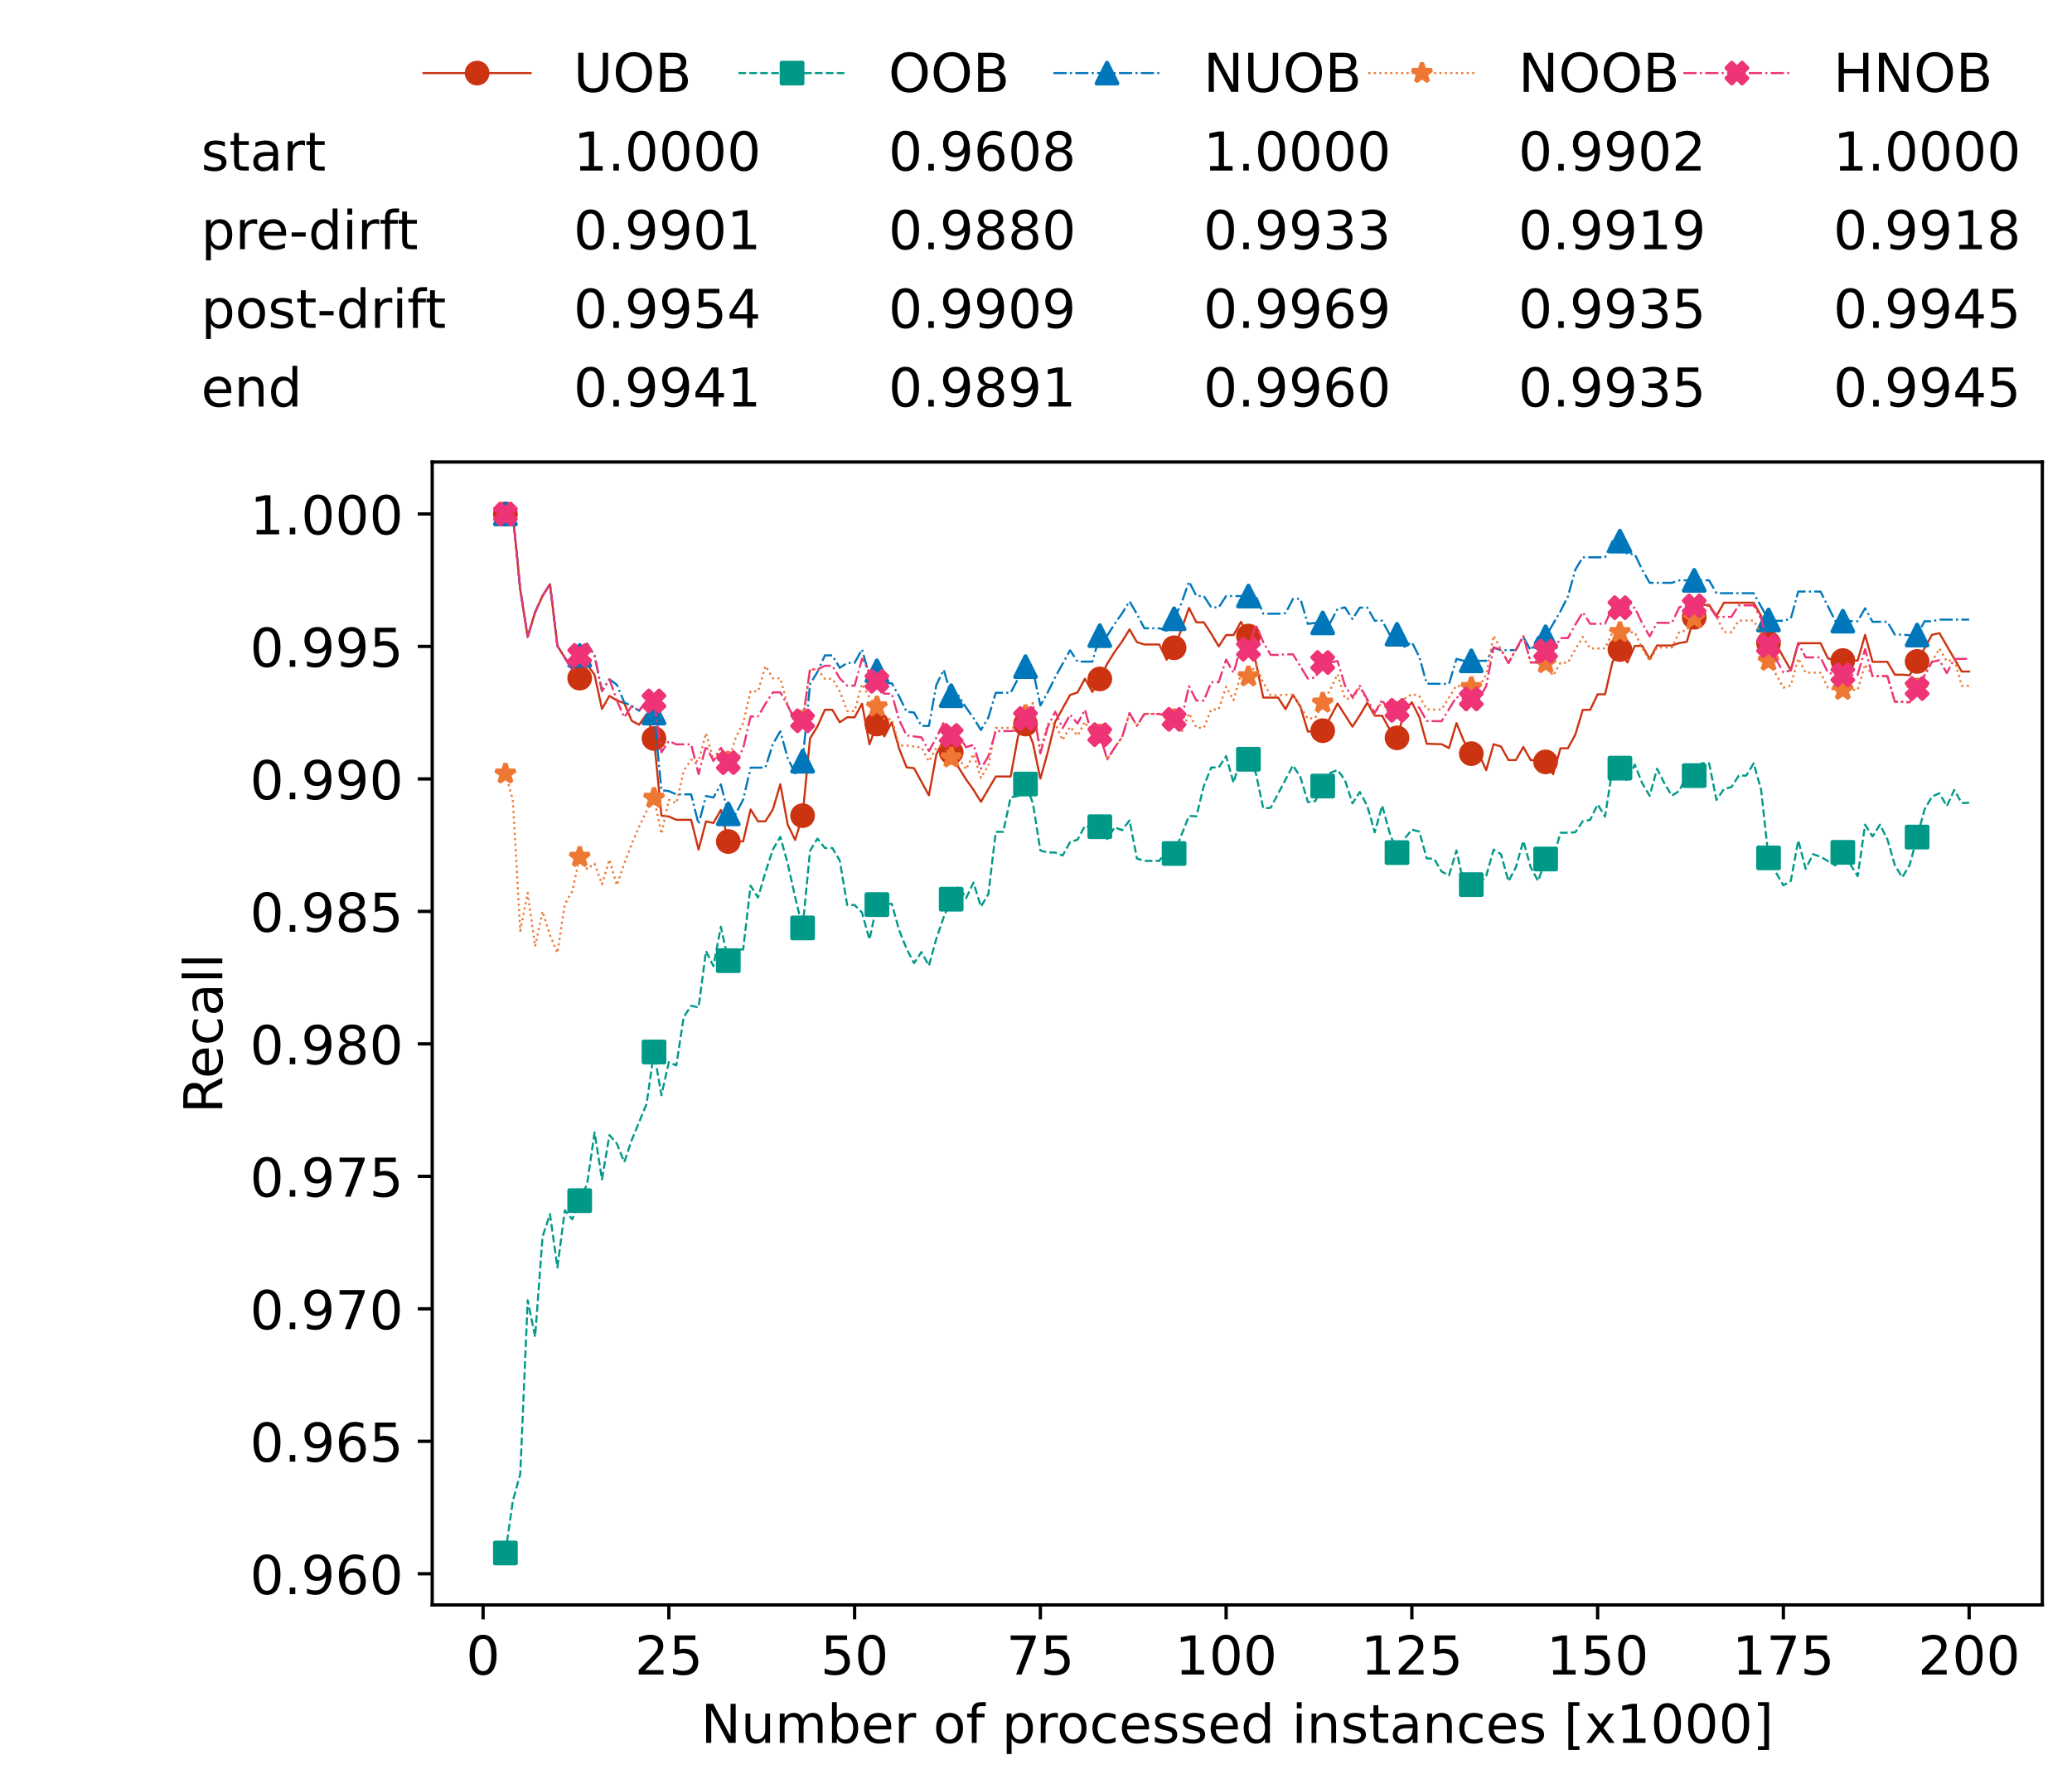 <?xml version="1.0" encoding="utf-8" standalone="no"?>
<!DOCTYPE svg PUBLIC "-//W3C//DTD SVG 1.1//EN"
  "http://www.w3.org/Graphics/SVG/1.1/DTD/svg11.dtd">
<!-- Created with matplotlib (https://matplotlib.org/) -->
<svg height="432.615pt" version="1.1" viewBox="0 0 502.65 432.615" width="502.65pt" xmlns="http://www.w3.org/2000/svg" xmlns:xlink="http://www.w3.org/1999/xlink">
 <defs>
  <style type="text/css">*{stroke-linecap:butt;stroke-linejoin:round;}</style>
 </defs>
 <g id="figure_1">
  <g id="patch_1">
   <path d="M 0 432.615 
L 502.65 432.615 
L 502.65 0 
L 0 0 
z
" style="fill:#ffffff;"/>
  </g>
  <g id="axes_1">
   <g id="patch_2">
    <path d="M 104.85 389.252 
L 495.45 389.252 
L 495.45 112.052 
L 104.85 112.052 
z
" style="fill:#ffffff;"/>
   </g>
   <g id="matplotlib.axis_1">
    <g id="xtick_1">
     <g id="line2d_1">
      <defs>
       <path d="M 0 0 
L 0 3.5 
" id="mf9c4a88c98" style="stroke:#000000;stroke-width:0.8;"/>
      </defs>
      <g>
       <use style="stroke:#000000;stroke-width:0.8;" x="117.197" xlink:href="#mf9c4a88c98" y="389.252"/>
      </g>
     </g>
     <g id="text_1">
      <!-- 0 -->
      <g transform="translate(113.061 406.13)scale(0.13 -0.13)">
       <defs>
        <path d="M 31.781 66.406 
Q 24.172 66.406 20.328 58.906 
Q 16.5 51.422 16.5 36.375 
Q 16.5 21.391 20.328 13.891 
Q 24.172 6.391 31.781 6.391 
Q 39.453 6.391 43.281 13.891 
Q 47.125 21.391 47.125 36.375 
Q 47.125 51.422 43.281 58.906 
Q 39.453 66.406 31.781 66.406 
z
M 31.781 74.219 
Q 44.047 74.219 50.516 64.516 
Q 56.984 54.828 56.984 36.375 
Q 56.984 17.969 50.516 8.266 
Q 44.047 -1.422 31.781 -1.422 
Q 19.531 -1.422 13.062 8.266 
Q 6.594 17.969 6.594 36.375 
Q 6.594 54.828 13.062 64.516 
Q 19.531 74.219 31.781 74.219 
z
" id="DejaVuSans-48"/>
       </defs>
       <use xlink:href="#DejaVuSans-48"/>
      </g>
     </g>
    </g>
    <g id="xtick_2">
     <g id="line2d_2">
      <g>
       <use style="stroke:#000000;stroke-width:0.8;" x="162.259" xlink:href="#mf9c4a88c98" y="389.252"/>
      </g>
     </g>
     <g id="text_2">
      <!-- 25 -->
      <g transform="translate(153.988 406.13)scale(0.13 -0.13)">
       <defs>
        <path d="M 19.188 8.297 
L 53.609 8.297 
L 53.609 0 
L 7.328 0 
L 7.328 8.297 
Q 12.938 14.109 22.625 23.891 
Q 32.328 33.688 34.812 36.531 
Q 39.547 41.844 41.422 45.531 
Q 43.312 49.219 43.312 52.781 
Q 43.312 58.594 39.234 62.25 
Q 35.156 65.922 28.609 65.922 
Q 23.969 65.922 18.812 64.312 
Q 13.672 62.703 7.812 59.422 
L 7.812 69.391 
Q 13.766 71.781 18.938 73 
Q 24.125 74.219 28.422 74.219 
Q 39.75 74.219 46.484 68.547 
Q 53.219 62.891 53.219 53.422 
Q 53.219 48.922 51.531 44.891 
Q 49.859 40.875 45.406 35.406 
Q 44.188 33.984 37.641 27.219 
Q 31.109 20.453 19.188 8.297 
z
" id="DejaVuSans-50"/>
        <path d="M 10.797 72.906 
L 49.516 72.906 
L 49.516 64.594 
L 19.828 64.594 
L 19.828 46.734 
Q 21.969 47.469 24.109 47.828 
Q 26.266 48.188 28.422 48.188 
Q 40.625 48.188 47.75 41.5 
Q 54.891 34.812 54.891 23.391 
Q 54.891 11.625 47.562 5.094 
Q 40.234 -1.422 26.906 -1.422 
Q 22.312 -1.422 17.547 -0.641 
Q 12.797 0.141 7.719 1.703 
L 7.719 11.625 
Q 12.109 9.234 16.797 8.062 
Q 21.484 6.891 26.703 6.891 
Q 35.156 6.891 40.078 11.328 
Q 45.016 15.766 45.016 23.391 
Q 45.016 31 40.078 35.438 
Q 35.156 39.891 26.703 39.891 
Q 22.75 39.891 18.812 39.016 
Q 14.891 38.141 10.797 36.281 
z
" id="DejaVuSans-53"/>
       </defs>
       <use xlink:href="#DejaVuSans-50"/>
       <use x="63.623" xlink:href="#DejaVuSans-53"/>
      </g>
     </g>
    </g>
    <g id="xtick_3">
     <g id="line2d_3">
      <g>
       <use style="stroke:#000000;stroke-width:0.8;" x="207.322" xlink:href="#mf9c4a88c98" y="389.252"/>
      </g>
     </g>
     <g id="text_3">
      <!-- 50 -->
      <g transform="translate(199.05 406.13)scale(0.13 -0.13)">
       <use xlink:href="#DejaVuSans-53"/>
       <use x="63.623" xlink:href="#DejaVuSans-48"/>
      </g>
     </g>
    </g>
    <g id="xtick_4">
     <g id="line2d_4">
      <g>
       <use style="stroke:#000000;stroke-width:0.8;" x="252.384" xlink:href="#mf9c4a88c98" y="389.252"/>
      </g>
     </g>
     <g id="text_4">
      <!-- 75 -->
      <g transform="translate(244.113 406.13)scale(0.13 -0.13)">
       <defs>
        <path d="M 8.203 72.906 
L 55.078 72.906 
L 55.078 68.703 
L 28.609 0 
L 18.312 0 
L 43.219 64.594 
L 8.203 64.594 
z
" id="DejaVuSans-55"/>
       </defs>
       <use xlink:href="#DejaVuSans-55"/>
       <use x="63.623" xlink:href="#DejaVuSans-53"/>
      </g>
     </g>
    </g>
    <g id="xtick_5">
     <g id="line2d_5">
      <g>
       <use style="stroke:#000000;stroke-width:0.8;" x="297.446" xlink:href="#mf9c4a88c98" y="389.252"/>
      </g>
     </g>
     <g id="text_5">
      <!-- 100 -->
      <g transform="translate(285.039 406.13)scale(0.13 -0.13)">
       <defs>
        <path d="M 12.406 8.297 
L 28.516 8.297 
L 28.516 63.922 
L 10.984 60.406 
L 10.984 69.391 
L 28.422 72.906 
L 38.281 72.906 
L 38.281 8.297 
L 54.391 8.297 
L 54.391 0 
L 12.406 0 
z
" id="DejaVuSans-49"/>
       </defs>
       <use xlink:href="#DejaVuSans-49"/>
       <use x="63.623" xlink:href="#DejaVuSans-48"/>
       <use x="127.246" xlink:href="#DejaVuSans-48"/>
      </g>
     </g>
    </g>
    <g id="xtick_6">
     <g id="line2d_6">
      <g>
       <use style="stroke:#000000;stroke-width:0.8;" x="342.509" xlink:href="#mf9c4a88c98" y="389.252"/>
      </g>
     </g>
     <g id="text_6">
      <!-- 125 -->
      <g transform="translate(330.102 406.13)scale(0.13 -0.13)">
       <use xlink:href="#DejaVuSans-49"/>
       <use x="63.623" xlink:href="#DejaVuSans-50"/>
       <use x="127.246" xlink:href="#DejaVuSans-53"/>
      </g>
     </g>
    </g>
    <g id="xtick_7">
     <g id="line2d_7">
      <g>
       <use style="stroke:#000000;stroke-width:0.8;" x="387.571" xlink:href="#mf9c4a88c98" y="389.252"/>
      </g>
     </g>
     <g id="text_7">
      <!-- 150 -->
      <g transform="translate(375.164 406.13)scale(0.13 -0.13)">
       <use xlink:href="#DejaVuSans-49"/>
       <use x="63.623" xlink:href="#DejaVuSans-53"/>
       <use x="127.246" xlink:href="#DejaVuSans-48"/>
      </g>
     </g>
    </g>
    <g id="xtick_8">
     <g id="line2d_8">
      <g>
       <use style="stroke:#000000;stroke-width:0.8;" x="432.633" xlink:href="#mf9c4a88c98" y="389.252"/>
      </g>
     </g>
     <g id="text_8">
      <!-- 175 -->
      <g transform="translate(420.226 406.13)scale(0.13 -0.13)">
       <use xlink:href="#DejaVuSans-49"/>
       <use x="63.623" xlink:href="#DejaVuSans-55"/>
       <use x="127.246" xlink:href="#DejaVuSans-53"/>
      </g>
     </g>
    </g>
    <g id="xtick_9">
     <g id="line2d_9">
      <g>
       <use style="stroke:#000000;stroke-width:0.8;" x="477.695" xlink:href="#mf9c4a88c98" y="389.252"/>
      </g>
     </g>
     <g id="text_9">
      <!-- 200 -->
      <g transform="translate(465.289 406.13)scale(0.13 -0.13)">
       <use xlink:href="#DejaVuSans-50"/>
       <use x="63.623" xlink:href="#DejaVuSans-48"/>
       <use x="127.246" xlink:href="#DejaVuSans-48"/>
      </g>
     </g>
    </g>
    <g id="text_10">
     <!-- Number of processed instances [x1000] -->
     <g transform="translate(170.025 422.711)scale(0.13 -0.13)">
      <defs>
       <path d="M 9.812 72.906 
L 23.094 72.906 
L 55.422 11.922 
L 55.422 72.906 
L 64.984 72.906 
L 64.984 0 
L 51.703 0 
L 19.391 60.984 
L 19.391 0 
L 9.812 0 
z
" id="DejaVuSans-78"/>
       <path d="M 8.5 21.578 
L 8.5 54.688 
L 17.484 54.688 
L 17.484 21.922 
Q 17.484 14.156 20.5 10.266 
Q 23.531 6.391 29.594 6.391 
Q 36.859 6.391 41.078 11.031 
Q 45.312 15.672 45.312 23.688 
L 45.312 54.688 
L 54.297 54.688 
L 54.297 0 
L 45.312 0 
L 45.312 8.406 
Q 42.047 3.422 37.719 1 
Q 33.406 -1.422 27.688 -1.422 
Q 18.266 -1.422 13.375 4.438 
Q 8.5 10.297 8.5 21.578 
z
M 31.109 56 
z
" id="DejaVuSans-117"/>
       <path d="M 52 44.188 
Q 55.375 50.25 60.062 53.125 
Q 64.75 56 71.094 56 
Q 79.641 56 84.281 50.016 
Q 88.922 44.047 88.922 33.016 
L 88.922 0 
L 79.891 0 
L 79.891 32.719 
Q 79.891 40.578 77.094 44.375 
Q 74.312 48.188 68.609 48.188 
Q 61.625 48.188 57.562 43.547 
Q 53.516 38.922 53.516 30.906 
L 53.516 0 
L 44.484 0 
L 44.484 32.719 
Q 44.484 40.625 41.703 44.406 
Q 38.922 48.188 33.109 48.188 
Q 26.219 48.188 22.156 43.531 
Q 18.109 38.875 18.109 30.906 
L 18.109 0 
L 9.078 0 
L 9.078 54.688 
L 18.109 54.688 
L 18.109 46.188 
Q 21.188 51.219 25.484 53.609 
Q 29.781 56 35.688 56 
Q 41.656 56 45.828 52.969 
Q 50 49.953 52 44.188 
z
" id="DejaVuSans-109"/>
       <path d="M 48.688 27.297 
Q 48.688 37.203 44.609 42.844 
Q 40.531 48.484 33.406 48.484 
Q 26.266 48.484 22.188 42.844 
Q 18.109 37.203 18.109 27.297 
Q 18.109 17.391 22.188 11.75 
Q 26.266 6.109 33.406 6.109 
Q 40.531 6.109 44.609 11.75 
Q 48.688 17.391 48.688 27.297 
z
M 18.109 46.391 
Q 20.953 51.266 25.266 53.625 
Q 29.594 56 35.594 56 
Q 45.562 56 51.781 48.094 
Q 58.016 40.188 58.016 27.297 
Q 58.016 14.406 51.781 6.484 
Q 45.562 -1.422 35.594 -1.422 
Q 29.594 -1.422 25.266 0.953 
Q 20.953 3.328 18.109 8.203 
L 18.109 0 
L 9.078 0 
L 9.078 75.984 
L 18.109 75.984 
z
" id="DejaVuSans-98"/>
       <path d="M 56.203 29.594 
L 56.203 25.203 
L 14.891 25.203 
Q 15.484 15.922 20.484 11.062 
Q 25.484 6.203 34.422 6.203 
Q 39.594 6.203 44.453 7.469 
Q 49.312 8.734 54.109 11.281 
L 54.109 2.781 
Q 49.266 0.734 44.188 -0.344 
Q 39.109 -1.422 33.891 -1.422 
Q 20.797 -1.422 13.156 6.188 
Q 5.516 13.812 5.516 26.812 
Q 5.516 40.234 12.766 48.109 
Q 20.016 56 32.328 56 
Q 43.359 56 49.781 48.891 
Q 56.203 41.797 56.203 29.594 
z
M 47.219 32.234 
Q 47.125 39.594 43.094 43.984 
Q 39.062 48.391 32.422 48.391 
Q 24.906 48.391 20.391 44.141 
Q 15.875 39.891 15.188 32.172 
z
" id="DejaVuSans-101"/>
       <path d="M 41.109 46.297 
Q 39.594 47.172 37.812 47.578 
Q 36.031 48 33.891 48 
Q 26.266 48 22.188 43.047 
Q 18.109 38.094 18.109 28.812 
L 18.109 0 
L 9.078 0 
L 9.078 54.688 
L 18.109 54.688 
L 18.109 46.188 
Q 20.953 51.172 25.484 53.578 
Q 30.031 56 36.531 56 
Q 37.453 56 38.578 55.875 
Q 39.703 55.766 41.062 55.516 
z
" id="DejaVuSans-114"/>
       <path id="DejaVuSans-32"/>
       <path d="M 30.609 48.391 
Q 23.391 48.391 19.188 42.75 
Q 14.984 37.109 14.984 27.297 
Q 14.984 17.484 19.156 11.844 
Q 23.344 6.203 30.609 6.203 
Q 37.797 6.203 41.984 11.859 
Q 46.188 17.531 46.188 27.297 
Q 46.188 37.016 41.984 42.703 
Q 37.797 48.391 30.609 48.391 
z
M 30.609 56 
Q 42.328 56 49.016 48.375 
Q 55.719 40.766 55.719 27.297 
Q 55.719 13.875 49.016 6.219 
Q 42.328 -1.422 30.609 -1.422 
Q 18.844 -1.422 12.172 6.219 
Q 5.516 13.875 5.516 27.297 
Q 5.516 40.766 12.172 48.375 
Q 18.844 56 30.609 56 
z
" id="DejaVuSans-111"/>
       <path d="M 37.109 75.984 
L 37.109 68.5 
L 28.516 68.5 
Q 23.688 68.5 21.797 66.547 
Q 19.922 64.594 19.922 59.516 
L 19.922 54.688 
L 34.719 54.688 
L 34.719 47.703 
L 19.922 47.703 
L 19.922 0 
L 10.891 0 
L 10.891 47.703 
L 2.297 47.703 
L 2.297 54.688 
L 10.891 54.688 
L 10.891 58.5 
Q 10.891 67.625 15.141 71.797 
Q 19.391 75.984 28.609 75.984 
z
" id="DejaVuSans-102"/>
       <path d="M 18.109 8.203 
L 18.109 -20.797 
L 9.078 -20.797 
L 9.078 54.688 
L 18.109 54.688 
L 18.109 46.391 
Q 20.953 51.266 25.266 53.625 
Q 29.594 56 35.594 56 
Q 45.562 56 51.781 48.094 
Q 58.016 40.188 58.016 27.297 
Q 58.016 14.406 51.781 6.484 
Q 45.562 -1.422 35.594 -1.422 
Q 29.594 -1.422 25.266 0.953 
Q 20.953 3.328 18.109 8.203 
z
M 48.688 27.297 
Q 48.688 37.203 44.609 42.844 
Q 40.531 48.484 33.406 48.484 
Q 26.266 48.484 22.188 42.844 
Q 18.109 37.203 18.109 27.297 
Q 18.109 17.391 22.188 11.75 
Q 26.266 6.109 33.406 6.109 
Q 40.531 6.109 44.609 11.75 
Q 48.688 17.391 48.688 27.297 
z
" id="DejaVuSans-112"/>
       <path d="M 48.781 52.594 
L 48.781 44.188 
Q 44.969 46.297 41.141 47.344 
Q 37.312 48.391 33.406 48.391 
Q 24.656 48.391 19.812 42.844 
Q 14.984 37.312 14.984 27.297 
Q 14.984 17.281 19.812 11.734 
Q 24.656 6.203 33.406 6.203 
Q 37.312 6.203 41.141 7.25 
Q 44.969 8.297 48.781 10.406 
L 48.781 2.094 
Q 45.016 0.344 40.984 -0.531 
Q 36.969 -1.422 32.422 -1.422 
Q 20.062 -1.422 12.781 6.344 
Q 5.516 14.109 5.516 27.297 
Q 5.516 40.672 12.859 48.328 
Q 20.219 56 33.016 56 
Q 37.156 56 41.109 55.141 
Q 45.062 54.297 48.781 52.594 
z
" id="DejaVuSans-99"/>
       <path d="M 44.281 53.078 
L 44.281 44.578 
Q 40.484 46.531 36.375 47.5 
Q 32.281 48.484 27.875 48.484 
Q 21.188 48.484 17.844 46.438 
Q 14.5 44.391 14.5 40.281 
Q 14.5 37.156 16.891 35.375 
Q 19.281 33.594 26.516 31.984 
L 29.594 31.297 
Q 39.156 29.25 43.188 25.516 
Q 47.219 21.781 47.219 15.094 
Q 47.219 7.469 41.188 3.016 
Q 35.156 -1.422 24.609 -1.422 
Q 20.219 -1.422 15.453 -0.562 
Q 10.688 0.297 5.422 2 
L 5.422 11.281 
Q 10.406 8.688 15.234 7.391 
Q 20.062 6.109 24.812 6.109 
Q 31.156 6.109 34.562 8.281 
Q 37.984 10.453 37.984 14.406 
Q 37.984 18.062 35.516 20.016 
Q 33.062 21.969 24.703 23.781 
L 21.578 24.516 
Q 13.234 26.266 9.516 29.906 
Q 5.812 33.547 5.812 39.891 
Q 5.812 47.609 11.281 51.797 
Q 16.75 56 26.812 56 
Q 31.781 56 36.172 55.266 
Q 40.578 54.547 44.281 53.078 
z
" id="DejaVuSans-115"/>
       <path d="M 45.406 46.391 
L 45.406 75.984 
L 54.391 75.984 
L 54.391 0 
L 45.406 0 
L 45.406 8.203 
Q 42.578 3.328 38.25 0.953 
Q 33.938 -1.422 27.875 -1.422 
Q 17.969 -1.422 11.734 6.484 
Q 5.516 14.406 5.516 27.297 
Q 5.516 40.188 11.734 48.094 
Q 17.969 56 27.875 56 
Q 33.938 56 38.25 53.625 
Q 42.578 51.266 45.406 46.391 
z
M 14.797 27.297 
Q 14.797 17.391 18.875 11.75 
Q 22.953 6.109 30.078 6.109 
Q 37.203 6.109 41.297 11.75 
Q 45.406 17.391 45.406 27.297 
Q 45.406 37.203 41.297 42.844 
Q 37.203 48.484 30.078 48.484 
Q 22.953 48.484 18.875 42.844 
Q 14.797 37.203 14.797 27.297 
z
" id="DejaVuSans-100"/>
       <path d="M 9.422 54.688 
L 18.406 54.688 
L 18.406 0 
L 9.422 0 
z
M 9.422 75.984 
L 18.406 75.984 
L 18.406 64.594 
L 9.422 64.594 
z
" id="DejaVuSans-105"/>
       <path d="M 54.891 33.016 
L 54.891 0 
L 45.906 0 
L 45.906 32.719 
Q 45.906 40.484 42.875 44.328 
Q 39.844 48.188 33.797 48.188 
Q 26.516 48.188 22.312 43.547 
Q 18.109 38.922 18.109 30.906 
L 18.109 0 
L 9.078 0 
L 9.078 54.688 
L 18.109 54.688 
L 18.109 46.188 
Q 21.344 51.125 25.703 53.562 
Q 30.078 56 35.797 56 
Q 45.219 56 50.047 50.172 
Q 54.891 44.344 54.891 33.016 
z
" id="DejaVuSans-110"/>
       <path d="M 18.312 70.219 
L 18.312 54.688 
L 36.812 54.688 
L 36.812 47.703 
L 18.312 47.703 
L 18.312 18.016 
Q 18.312 11.328 20.141 9.422 
Q 21.969 7.516 27.594 7.516 
L 36.812 7.516 
L 36.812 0 
L 27.594 0 
Q 17.188 0 13.234 3.875 
Q 9.281 7.766 9.281 18.016 
L 9.281 47.703 
L 2.688 47.703 
L 2.688 54.688 
L 9.281 54.688 
L 9.281 70.219 
z
" id="DejaVuSans-116"/>
       <path d="M 34.281 27.484 
Q 23.391 27.484 19.188 25 
Q 14.984 22.516 14.984 16.5 
Q 14.984 11.719 18.141 8.906 
Q 21.297 6.109 26.703 6.109 
Q 34.188 6.109 38.703 11.406 
Q 43.219 16.703 43.219 25.484 
L 43.219 27.484 
z
M 52.203 31.203 
L 52.203 0 
L 43.219 0 
L 43.219 8.297 
Q 40.141 3.328 35.547 0.953 
Q 30.953 -1.422 24.312 -1.422 
Q 15.922 -1.422 10.953 3.297 
Q 6 8.016 6 15.922 
Q 6 25.141 12.172 29.828 
Q 18.359 34.516 30.609 34.516 
L 43.219 34.516 
L 43.219 35.406 
Q 43.219 41.609 39.141 45 
Q 35.062 48.391 27.688 48.391 
Q 23 48.391 18.547 47.266 
Q 14.109 46.141 10.016 43.891 
L 10.016 52.203 
Q 14.938 54.109 19.578 55.047 
Q 24.219 56 28.609 56 
Q 40.484 56 46.344 49.844 
Q 52.203 43.703 52.203 31.203 
z
" id="DejaVuSans-97"/>
       <path d="M 8.594 75.984 
L 29.297 75.984 
L 29.297 69 
L 17.578 69 
L 17.578 -6.203 
L 29.297 -6.203 
L 29.297 -13.188 
L 8.594 -13.188 
z
" id="DejaVuSans-91"/>
       <path d="M 54.891 54.688 
L 35.109 28.078 
L 55.906 0 
L 45.312 0 
L 29.391 21.484 
L 13.484 0 
L 2.875 0 
L 24.125 28.609 
L 4.688 54.688 
L 15.281 54.688 
L 29.781 35.203 
L 44.281 54.688 
z
" id="DejaVuSans-120"/>
       <path d="M 30.422 75.984 
L 30.422 -13.188 
L 9.719 -13.188 
L 9.719 -6.203 
L 21.391 -6.203 
L 21.391 69 
L 9.719 69 
L 9.719 75.984 
z
" id="DejaVuSans-93"/>
      </defs>
      <use xlink:href="#DejaVuSans-78"/>
      <use x="74.805" xlink:href="#DejaVuSans-117"/>
      <use x="138.184" xlink:href="#DejaVuSans-109"/>
      <use x="235.596" xlink:href="#DejaVuSans-98"/>
      <use x="299.072" xlink:href="#DejaVuSans-101"/>
      <use x="360.596" xlink:href="#DejaVuSans-114"/>
      <use x="401.709" xlink:href="#DejaVuSans-32"/>
      <use x="433.496" xlink:href="#DejaVuSans-111"/>
      <use x="494.678" xlink:href="#DejaVuSans-102"/>
      <use x="529.883" xlink:href="#DejaVuSans-32"/>
      <use x="561.67" xlink:href="#DejaVuSans-112"/>
      <use x="625.146" xlink:href="#DejaVuSans-114"/>
      <use x="664.01" xlink:href="#DejaVuSans-111"/>
      <use x="725.191" xlink:href="#DejaVuSans-99"/>
      <use x="780.172" xlink:href="#DejaVuSans-101"/>
      <use x="841.695" xlink:href="#DejaVuSans-115"/>
      <use x="893.795" xlink:href="#DejaVuSans-115"/>
      <use x="945.895" xlink:href="#DejaVuSans-101"/>
      <use x="1007.418" xlink:href="#DejaVuSans-100"/>
      <use x="1070.895" xlink:href="#DejaVuSans-32"/>
      <use x="1102.682" xlink:href="#DejaVuSans-105"/>
      <use x="1130.465" xlink:href="#DejaVuSans-110"/>
      <use x="1193.844" xlink:href="#DejaVuSans-115"/>
      <use x="1245.943" xlink:href="#DejaVuSans-116"/>
      <use x="1285.152" xlink:href="#DejaVuSans-97"/>
      <use x="1346.432" xlink:href="#DejaVuSans-110"/>
      <use x="1409.811" xlink:href="#DejaVuSans-99"/>
      <use x="1464.791" xlink:href="#DejaVuSans-101"/>
      <use x="1526.314" xlink:href="#DejaVuSans-115"/>
      <use x="1578.414" xlink:href="#DejaVuSans-32"/>
      <use x="1610.201" xlink:href="#DejaVuSans-91"/>
      <use x="1649.215" xlink:href="#DejaVuSans-120"/>
      <use x="1708.395" xlink:href="#DejaVuSans-49"/>
      <use x="1772.018" xlink:href="#DejaVuSans-48"/>
      <use x="1835.641" xlink:href="#DejaVuSans-48"/>
      <use x="1899.264" xlink:href="#DejaVuSans-48"/>
      <use x="1962.887" xlink:href="#DejaVuSans-93"/>
     </g>
    </g>
   </g>
   <g id="matplotlib.axis_2">
    <g id="ytick_1">
     <g id="line2d_10">
      <defs>
       <path d="M 0 0 
L -3.5 0 
" id="m4ce9cd7413" style="stroke:#000000;stroke-width:0.8;"/>
      </defs>
      <g>
       <use style="stroke:#000000;stroke-width:0.8;" x="104.85" xlink:href="#m4ce9cd7413" y="381.692"/>
      </g>
     </g>
     <g id="text_11">
      <!-- 0.960 -->
      <g transform="translate(60.633 386.631)scale(0.13 -0.13)">
       <defs>
        <path d="M 10.688 12.406 
L 21 12.406 
L 21 0 
L 10.688 0 
z
" id="DejaVuSans-46"/>
        <path d="M 10.984 1.516 
L 10.984 10.5 
Q 14.703 8.734 18.5 7.812 
Q 22.312 6.891 25.984 6.891 
Q 35.75 6.891 40.891 13.453 
Q 46.047 20.016 46.781 33.406 
Q 43.953 29.203 39.594 26.953 
Q 35.25 24.703 29.984 24.703 
Q 19.047 24.703 12.672 31.312 
Q 6.297 37.938 6.297 49.422 
Q 6.297 60.641 12.938 67.422 
Q 19.578 74.219 30.609 74.219 
Q 43.266 74.219 49.922 64.516 
Q 56.594 54.828 56.594 36.375 
Q 56.594 19.141 48.406 8.859 
Q 40.234 -1.422 26.422 -1.422 
Q 22.703 -1.422 18.891 -0.688 
Q 15.094 0.047 10.984 1.516 
z
M 30.609 32.422 
Q 37.25 32.422 41.125 36.953 
Q 45.016 41.5 45.016 49.422 
Q 45.016 57.281 41.125 61.844 
Q 37.25 66.406 30.609 66.406 
Q 23.969 66.406 20.094 61.844 
Q 16.219 57.281 16.219 49.422 
Q 16.219 41.5 20.094 36.953 
Q 23.969 32.422 30.609 32.422 
z
" id="DejaVuSans-57"/>
        <path d="M 33.016 40.375 
Q 26.375 40.375 22.484 35.828 
Q 18.609 31.297 18.609 23.391 
Q 18.609 15.531 22.484 10.953 
Q 26.375 6.391 33.016 6.391 
Q 39.656 6.391 43.531 10.953 
Q 47.406 15.531 47.406 23.391 
Q 47.406 31.297 43.531 35.828 
Q 39.656 40.375 33.016 40.375 
z
M 52.594 71.297 
L 52.594 62.312 
Q 48.875 64.062 45.094 64.984 
Q 41.312 65.922 37.594 65.922 
Q 27.828 65.922 22.672 59.328 
Q 17.531 52.734 16.797 39.406 
Q 19.672 43.656 24.016 45.922 
Q 28.375 48.188 33.594 48.188 
Q 44.578 48.188 50.953 41.516 
Q 57.328 34.859 57.328 23.391 
Q 57.328 12.156 50.688 5.359 
Q 44.047 -1.422 33.016 -1.422 
Q 20.359 -1.422 13.672 8.266 
Q 6.984 17.969 6.984 36.375 
Q 6.984 53.656 15.188 63.938 
Q 23.391 74.219 37.203 74.219 
Q 40.922 74.219 44.703 73.484 
Q 48.484 72.75 52.594 71.297 
z
" id="DejaVuSans-54"/>
       </defs>
       <use xlink:href="#DejaVuSans-48"/>
       <use x="63.623" xlink:href="#DejaVuSans-46"/>
       <use x="95.41" xlink:href="#DejaVuSans-57"/>
       <use x="159.033" xlink:href="#DejaVuSans-54"/>
       <use x="222.656" xlink:href="#DejaVuSans-48"/>
      </g>
     </g>
    </g>
    <g id="ytick_2">
     <g id="line2d_11">
      <g>
       <use style="stroke:#000000;stroke-width:0.8;" x="104.85" xlink:href="#m4ce9cd7413" y="349.562"/>
      </g>
     </g>
     <g id="text_12">
      <!-- 0.965 -->
      <g transform="translate(60.633 354.501)scale(0.13 -0.13)">
       <use xlink:href="#DejaVuSans-48"/>
       <use x="63.623" xlink:href="#DejaVuSans-46"/>
       <use x="95.41" xlink:href="#DejaVuSans-57"/>
       <use x="159.033" xlink:href="#DejaVuSans-54"/>
       <use x="222.656" xlink:href="#DejaVuSans-53"/>
      </g>
     </g>
    </g>
    <g id="ytick_3">
     <g id="line2d_12">
      <g>
       <use style="stroke:#000000;stroke-width:0.8;" x="104.85" xlink:href="#m4ce9cd7413" y="317.432"/>
      </g>
     </g>
     <g id="text_13">
      <!-- 0.970 -->
      <g transform="translate(60.633 322.371)scale(0.13 -0.13)">
       <use xlink:href="#DejaVuSans-48"/>
       <use x="63.623" xlink:href="#DejaVuSans-46"/>
       <use x="95.41" xlink:href="#DejaVuSans-57"/>
       <use x="159.033" xlink:href="#DejaVuSans-55"/>
       <use x="222.656" xlink:href="#DejaVuSans-48"/>
      </g>
     </g>
    </g>
    <g id="ytick_4">
     <g id="line2d_13">
      <g>
       <use style="stroke:#000000;stroke-width:0.8;" x="104.85" xlink:href="#m4ce9cd7413" y="285.302"/>
      </g>
     </g>
     <g id="text_14">
      <!-- 0.975 -->
      <g transform="translate(60.633 290.241)scale(0.13 -0.13)">
       <use xlink:href="#DejaVuSans-48"/>
       <use x="63.623" xlink:href="#DejaVuSans-46"/>
       <use x="95.41" xlink:href="#DejaVuSans-57"/>
       <use x="159.033" xlink:href="#DejaVuSans-55"/>
       <use x="222.656" xlink:href="#DejaVuSans-53"/>
      </g>
     </g>
    </g>
    <g id="ytick_5">
     <g id="line2d_14">
      <g>
       <use style="stroke:#000000;stroke-width:0.8;" x="104.85" xlink:href="#m4ce9cd7413" y="253.172"/>
      </g>
     </g>
     <g id="text_15">
      <!-- 0.980 -->
      <g transform="translate(60.633 258.111)scale(0.13 -0.13)">
       <defs>
        <path d="M 31.781 34.625 
Q 24.75 34.625 20.719 30.859 
Q 16.703 27.094 16.703 20.516 
Q 16.703 13.922 20.719 10.156 
Q 24.75 6.391 31.781 6.391 
Q 38.812 6.391 42.859 10.172 
Q 46.922 13.969 46.922 20.516 
Q 46.922 27.094 42.891 30.859 
Q 38.875 34.625 31.781 34.625 
z
M 21.922 38.812 
Q 15.578 40.375 12.031 44.719 
Q 8.5 49.078 8.5 55.328 
Q 8.5 64.062 14.719 69.141 
Q 20.953 74.219 31.781 74.219 
Q 42.672 74.219 48.875 69.141 
Q 55.078 64.062 55.078 55.328 
Q 55.078 49.078 51.531 44.719 
Q 48 40.375 41.703 38.812 
Q 48.828 37.156 52.797 32.312 
Q 56.781 27.484 56.781 20.516 
Q 56.781 9.906 50.312 4.234 
Q 43.844 -1.422 31.781 -1.422 
Q 19.734 -1.422 13.25 4.234 
Q 6.781 9.906 6.781 20.516 
Q 6.781 27.484 10.781 32.312 
Q 14.797 37.156 21.922 38.812 
z
M 18.312 54.391 
Q 18.312 48.734 21.844 45.562 
Q 25.391 42.391 31.781 42.391 
Q 38.141 42.391 41.719 45.562 
Q 45.312 48.734 45.312 54.391 
Q 45.312 60.062 41.719 63.234 
Q 38.141 66.406 31.781 66.406 
Q 25.391 66.406 21.844 63.234 
Q 18.312 60.062 18.312 54.391 
z
" id="DejaVuSans-56"/>
       </defs>
       <use xlink:href="#DejaVuSans-48"/>
       <use x="63.623" xlink:href="#DejaVuSans-46"/>
       <use x="95.41" xlink:href="#DejaVuSans-57"/>
       <use x="159.033" xlink:href="#DejaVuSans-56"/>
       <use x="222.656" xlink:href="#DejaVuSans-48"/>
      </g>
     </g>
    </g>
    <g id="ytick_6">
     <g id="line2d_15">
      <g>
       <use style="stroke:#000000;stroke-width:0.8;" x="104.85" xlink:href="#m4ce9cd7413" y="221.042"/>
      </g>
     </g>
     <g id="text_16">
      <!-- 0.985 -->
      <g transform="translate(60.633 225.981)scale(0.13 -0.13)">
       <use xlink:href="#DejaVuSans-48"/>
       <use x="63.623" xlink:href="#DejaVuSans-46"/>
       <use x="95.41" xlink:href="#DejaVuSans-57"/>
       <use x="159.033" xlink:href="#DejaVuSans-56"/>
       <use x="222.656" xlink:href="#DejaVuSans-53"/>
      </g>
     </g>
    </g>
    <g id="ytick_7">
     <g id="line2d_16">
      <g>
       <use style="stroke:#000000;stroke-width:0.8;" x="104.85" xlink:href="#m4ce9cd7413" y="188.912"/>
      </g>
     </g>
     <g id="text_17">
      <!-- 0.990 -->
      <g transform="translate(60.633 193.851)scale(0.13 -0.13)">
       <use xlink:href="#DejaVuSans-48"/>
       <use x="63.623" xlink:href="#DejaVuSans-46"/>
       <use x="95.41" xlink:href="#DejaVuSans-57"/>
       <use x="159.033" xlink:href="#DejaVuSans-57"/>
       <use x="222.656" xlink:href="#DejaVuSans-48"/>
      </g>
     </g>
    </g>
    <g id="ytick_8">
     <g id="line2d_17">
      <g>
       <use style="stroke:#000000;stroke-width:0.8;" x="104.85" xlink:href="#m4ce9cd7413" y="156.782"/>
      </g>
     </g>
     <g id="text_18">
      <!-- 0.995 -->
      <g transform="translate(60.633 161.721)scale(0.13 -0.13)">
       <use xlink:href="#DejaVuSans-48"/>
       <use x="63.623" xlink:href="#DejaVuSans-46"/>
       <use x="95.41" xlink:href="#DejaVuSans-57"/>
       <use x="159.033" xlink:href="#DejaVuSans-57"/>
       <use x="222.656" xlink:href="#DejaVuSans-53"/>
      </g>
     </g>
    </g>
    <g id="ytick_9">
     <g id="line2d_18">
      <g>
       <use style="stroke:#000000;stroke-width:0.8;" x="104.85" xlink:href="#m4ce9cd7413" y="124.652"/>
      </g>
     </g>
     <g id="text_19">
      <!-- 1.000 -->
      <g transform="translate(60.633 129.591)scale(0.13 -0.13)">
       <use xlink:href="#DejaVuSans-49"/>
       <use x="63.623" xlink:href="#DejaVuSans-46"/>
       <use x="95.41" xlink:href="#DejaVuSans-48"/>
       <use x="159.033" xlink:href="#DejaVuSans-48"/>
       <use x="222.656" xlink:href="#DejaVuSans-48"/>
      </g>
     </g>
    </g>
    <g id="text_20">
     <!-- Recall -->
     <g transform="translate(53.93 270.044)rotate(-90)scale(0.13 -0.13)">
      <defs>
       <path d="M 44.391 34.188 
Q 47.562 33.109 50.562 29.594 
Q 53.562 26.078 56.594 19.922 
L 66.609 0 
L 56 0 
L 46.688 18.703 
Q 43.062 26.031 39.672 28.422 
Q 36.281 30.812 30.422 30.812 
L 19.672 30.812 
L 19.672 0 
L 9.812 0 
L 9.812 72.906 
L 32.078 72.906 
Q 44.578 72.906 50.734 67.672 
Q 56.891 62.453 56.891 51.906 
Q 56.891 45.016 53.688 40.469 
Q 50.484 35.938 44.391 34.188 
z
M 19.672 64.797 
L 19.672 38.922 
L 32.078 38.922 
Q 39.203 38.922 42.844 42.219 
Q 46.484 45.516 46.484 51.906 
Q 46.484 58.297 42.844 61.547 
Q 39.203 64.797 32.078 64.797 
z
" id="DejaVuSans-82"/>
       <path d="M 9.422 75.984 
L 18.406 75.984 
L 18.406 0 
L 9.422 0 
z
" id="DejaVuSans-108"/>
      </defs>
      <use xlink:href="#DejaVuSans-82"/>
      <use x="64.982" xlink:href="#DejaVuSans-101"/>
      <use x="126.506" xlink:href="#DejaVuSans-99"/>
      <use x="181.486" xlink:href="#DejaVuSans-97"/>
      <use x="242.766" xlink:href="#DejaVuSans-108"/>
      <use x="270.549" xlink:href="#DejaVuSans-108"/>
     </g>
    </g>
   </g>
   <g id="line2d_19"/>
   <g id="line2d_20"/>
   <g id="line2d_21"/>
   <g id="line2d_22"/>
   <g id="line2d_23"/>
   <g id="line2d_24">
    <path clip-path="url(#p4147a508d0)" d="M 122.605 124.652 
L 124.407 124.652 
L 126.21 142.96 
L 128.012 154.448 
L 129.815 148.488 
L 131.617 144.516 
L 133.419 141.678 
L 135.222 156.64 
L 138.827 162.394 
L 140.629 164.474 
L 142.432 161.156 
L 144.234 163.663 
L 146.037 171.936 
L 147.839 168.784 
L 149.642 169.851 
L 151.444 170.567 
L 153.247 174.816 
L 155.049 175.774 
L 156.852 173.218 
L 158.654 179.113 
L 160.457 197.83 
L 162.259 198.031 
L 164.062 198.835 
L 167.667 198.835 
L 169.469 206.055 
L 171.272 199.219 
L 173.074 199.603 
L 174.877 196.421 
L 176.679 204.1 
L 180.284 204.064 
L 182.087 196.321 
L 183.889 199.216 
L 185.692 199.187 
L 187.494 196.318 
L 189.297 190.198 
L 191.099 200.03 
L 192.902 203.723 
L 194.704 197.827 
L 196.507 179.111 
L 198.309 176.163 
L 200.112 172.147 
L 201.914 172.147 
L 203.717 175.178 
L 205.519 173.964 
L 207.322 173.964 
L 209.124 170.685 
L 210.927 180.521 
L 212.729 175.6 
L 214.532 178.603 
L 216.334 175.185 
L 218.137 181.611 
L 219.939 186.102 
L 221.742 186.317 
L 225.347 192.909 
L 227.149 183.006 
L 228.952 179.313 
L 230.754 182.463 
L 232.557 186.156 
L 234.359 189.025 
L 236.162 191.555 
L 237.964 194.476 
L 241.569 188.334 
L 245.174 188.334 
L 246.976 178.498 
L 248.779 175.603 
L 250.581 180.251 
L 252.384 188.857 
L 254.186 182.431 
L 255.989 175.045 
L 259.594 168.554 
L 261.396 167.953 
L 263.199 164.606 
L 265.001 167.819 
L 266.804 164.669 
L 268.606 160.976 
L 270.409 158.107 
L 272.211 155.577 
L 274.014 152.656 
L 275.816 155.746 
L 277.619 156.306 
L 281.224 156.306 
L 283.026 159.999 
L 284.829 157.105 
L 286.631 152.636 
L 288.434 147.448 
L 290.236 150.94 
L 292.039 150.94 
L 293.841 153.71 
L 295.644 156.77 
L 297.446 154.024 
L 299.249 154.024 
L 301.051 150.811 
L 302.854 154.266 
L 304.656 160.628 
L 306.459 169.196 
L 310.064 169.196 
L 311.866 172.002 
L 313.669 168.547 
L 315.471 171.39 
L 317.274 177.453 
L 319.076 177.214 
L 320.879 177.214 
L 322.681 174.033 
L 324.484 170.615 
L 328.089 176.241 
L 329.891 173.471 
L 331.694 170.411 
L 333.496 173.593 
L 335.299 173.593 
L 337.101 176.871 
L 338.904 178.956 
L 340.706 172.594 
L 342.509 170.326 
L 344.311 173.896 
L 346.114 180.386 
L 349.719 180.497 
L 351.521 181.433 
L 353.324 175.371 
L 355.126 179.753 
L 356.928 182.784 
L 358.731 182.784 
L 360.533 186.8 
L 362.336 180.5 
L 364.138 181.064 
L 365.941 184.342 
L 367.743 184.342 
L 369.546 181.161 
L 371.348 184.374 
L 373.151 184.374 
L 374.953 184.785 
L 376.756 187.787 
L 378.558 181.487 
L 380.361 181.487 
L 382.163 178.178 
L 383.966 172.172 
L 385.768 172.172 
L 387.571 168.392 
L 389.373 168.392 
L 391.176 160.555 
L 392.978 157.524 
L 394.781 160.674 
L 396.583 156.658 
L 398.386 156.658 
L 400.188 159.833 
L 401.991 156.555 
L 405.596 156.555 
L 407.398 155.954 
L 409.201 155.65 
L 411.003 149.7 
L 412.806 146.697 
L 414.608 146.697 
L 416.411 149.366 
L 418.213 146.185 
L 425.423 146.185 
L 427.226 149.366 
L 429.028 155.991 
L 430.831 156.188 
L 434.436 162.553 
L 436.238 155.996 
L 441.646 155.996 
L 443.448 159.683 
L 445.251 160.201 
L 450.658 160.201 
L 452.461 153.962 
L 454.263 160.519 
L 457.868 160.519 
L 459.671 163.638 
L 461.473 163.638 
L 463.276 163.77 
L 468.683 153.957 
L 470.485 153.555 
L 475.893 162.862 
L 477.695 162.862 
L 477.695 162.862 
" style="fill:none;stroke:#cc3311;stroke-linecap:square;stroke-width:0.5;"/>
    <defs>
     <path d="M 0 2.5 
C 0.663 2.5 1.299 2.237 1.768 1.768 
C 2.237 1.299 2.5 0.663 2.5 0 
C 2.5 -0.663 2.237 -1.299 1.768 -1.768 
C 1.299 -2.237 0.663 -2.5 0 -2.5 
C -0.663 -2.5 -1.299 -2.237 -1.768 -1.768 
C -2.237 -1.299 -2.5 -0.663 -2.5 0 
C -2.5 0.663 -2.237 1.299 -1.768 1.768 
C -1.299 2.237 -0.663 2.5 0 2.5 
z
" id="m298c4326ed" style="stroke:#cc3311;"/>
    </defs>
    <g clip-path="url(#p4147a508d0)">
     <use style="fill:#cc3311;stroke:#cc3311;" x="122.605" xlink:href="#m298c4326ed" y="124.652"/>
     <use style="fill:#cc3311;stroke:#cc3311;" x="140.629" xlink:href="#m298c4326ed" y="164.474"/>
     <use style="fill:#cc3311;stroke:#cc3311;" x="158.654" xlink:href="#m298c4326ed" y="179.113"/>
     <use style="fill:#cc3311;stroke:#cc3311;" x="176.679" xlink:href="#m298c4326ed" y="204.1"/>
     <use style="fill:#cc3311;stroke:#cc3311;" x="194.704" xlink:href="#m298c4326ed" y="197.827"/>
     <use style="fill:#cc3311;stroke:#cc3311;" x="212.729" xlink:href="#m298c4326ed" y="175.6"/>
     <use style="fill:#cc3311;stroke:#cc3311;" x="230.754" xlink:href="#m298c4326ed" y="182.463"/>
     <use style="fill:#cc3311;stroke:#cc3311;" x="248.779" xlink:href="#m298c4326ed" y="175.603"/>
     <use style="fill:#cc3311;stroke:#cc3311;" x="266.804" xlink:href="#m298c4326ed" y="164.669"/>
     <use style="fill:#cc3311;stroke:#cc3311;" x="284.829" xlink:href="#m298c4326ed" y="157.105"/>
     <use style="fill:#cc3311;stroke:#cc3311;" x="302.854" xlink:href="#m298c4326ed" y="154.266"/>
     <use style="fill:#cc3311;stroke:#cc3311;" x="320.879" xlink:href="#m298c4326ed" y="177.214"/>
     <use style="fill:#cc3311;stroke:#cc3311;" x="338.904" xlink:href="#m298c4326ed" y="178.956"/>
     <use style="fill:#cc3311;stroke:#cc3311;" x="356.928" xlink:href="#m298c4326ed" y="182.784"/>
     <use style="fill:#cc3311;stroke:#cc3311;" x="374.953" xlink:href="#m298c4326ed" y="184.785"/>
     <use style="fill:#cc3311;stroke:#cc3311;" x="392.978" xlink:href="#m298c4326ed" y="157.524"/>
     <use style="fill:#cc3311;stroke:#cc3311;" x="411.003" xlink:href="#m298c4326ed" y="149.7"/>
     <use style="fill:#cc3311;stroke:#cc3311;" x="429.028" xlink:href="#m298c4326ed" y="155.991"/>
     <use style="fill:#cc3311;stroke:#cc3311;" x="447.053" xlink:href="#m298c4326ed" y="160.201"/>
     <use style="fill:#cc3311;stroke:#cc3311;" x="465.078" xlink:href="#m298c4326ed" y="160.423"/>
    </g>
   </g>
   <g id="line2d_25"/>
   <g id="line2d_26"/>
   <g id="line2d_27"/>
   <g id="line2d_28"/>
   <g id="line2d_29">
    <path clip-path="url(#p4147a508d0)" d="M 122.605 376.652 
L 124.407 364.052 
L 126.21 357.483 
L 128.012 315.34 
L 129.815 324.222 
L 131.617 299.96 
L 133.419 294.448 
L 135.222 307.404 
L 137.024 293.531 
L 138.827 295.73 
L 140.629 291.2 
L 142.432 287.147 
L 144.234 274.647 
L 146.037 286.053 
L 147.839 275.293 
L 149.642 277.353 
L 151.444 281.871 
L 153.247 276.536 
L 156.852 267.741 
L 158.654 255.141 
L 160.457 265.637 
L 162.259 257.6 
L 164.062 258.403 
L 165.864 246.648 
L 167.667 243.948 
L 169.469 244.333 
L 171.272 230.66 
L 173.074 234.323 
L 174.877 224.779 
L 176.679 232.997 
L 178.482 230.283 
L 180.284 230.283 
L 182.087 214.798 
L 183.889 217.693 
L 185.692 211.544 
L 187.494 206.019 
L 189.297 202.959 
L 191.099 209.478 
L 192.902 217.582 
L 194.704 225.054 
L 196.507 206.338 
L 198.309 203.39 
L 200.112 205.674 
L 201.914 205.674 
L 203.717 208.705 
L 205.519 219.502 
L 207.322 219.502 
L 209.124 221.326 
L 210.927 227.883 
L 212.729 219.393 
L 214.532 219.214 
L 216.334 219.214 
L 218.137 225.64 
L 219.939 230.132 
L 221.742 233.592 
L 223.544 230.887 
L 225.347 234.234 
L 227.149 227.644 
L 228.952 222.406 
L 230.754 218.084 
L 232.557 214.965 
L 234.359 217.834 
L 236.162 214.063 
L 237.964 219.905 
L 239.767 216.874 
L 241.569 201.752 
L 243.372 201.752 
L 245.174 193.37 
L 246.976 193.052 
L 248.779 190.157 
L 250.581 194.804 
L 252.384 206.279 
L 254.186 206.763 
L 255.989 206.763 
L 257.791 207.492 
L 259.594 204.247 
L 261.396 203.646 
L 263.199 200.299 
L 265.001 200.884 
L 266.804 200.503 
L 268.606 203.506 
L 270.409 200.637 
L 272.211 201.353 
L 274.014 198.966 
L 275.816 208.234 
L 277.619 208.795 
L 281.224 208.795 
L 283.026 206.249 
L 284.829 207.005 
L 288.434 197.898 
L 290.236 197.973 
L 292.039 190.587 
L 293.841 186.136 
L 295.644 186.136 
L 297.446 183.39 
L 299.249 189.881 
L 301.051 183.455 
L 302.854 184.14 
L 304.656 187.5 
L 306.459 196.068 
L 308.261 195.912 
L 313.669 185.629 
L 315.471 188.472 
L 317.274 194.535 
L 319.076 194.296 
L 320.879 190.645 
L 322.681 187.464 
L 324.484 186.748 
L 326.286 189.213 
L 328.089 194.85 
L 329.891 192.08 
L 331.694 195.498 
L 333.496 201.861 
L 335.299 195.37 
L 337.101 201.927 
L 338.904 206.781 
L 340.706 203.479 
L 342.509 201.211 
L 344.311 201.692 
L 346.114 208.183 
L 347.916 208.293 
L 349.719 211.382 
L 351.521 212.319 
L 353.324 206.257 
L 355.126 214.557 
L 358.731 214.557 
L 360.533 212.453 
L 362.336 206.063 
L 364.138 207.19 
L 365.941 213.747 
L 367.743 210.329 
L 369.546 203.967 
L 371.348 210.393 
L 373.151 213.671 
L 374.953 208.337 
L 376.756 208.28 
L 378.558 201.98 
L 380.361 201.98 
L 382.163 201.851 
L 383.966 199.158 
L 385.768 198.862 
L 387.571 195.082 
L 389.373 198.057 
L 391.176 186.303 
L 392.978 186.303 
L 394.781 189.453 
L 396.583 185.436 
L 398.386 189.936 
L 400.188 193.008 
L 401.991 186.451 
L 403.793 190.021 
L 405.596 192.996 
L 407.398 191.794 
L 409.201 187.908 
L 411.003 188.115 
L 412.806 185.112 
L 414.608 185.112 
L 416.411 194.019 
L 418.213 191.35 
L 420.016 190.907 
L 421.818 188.113 
L 423.621 188.113 
L 425.423 185.138 
L 427.226 191.5 
L 429.028 208.062 
L 430.831 211.606 
L 432.633 214.725 
L 434.436 213.656 
L 436.238 203.82 
L 438.041 210.73 
L 439.843 207.16 
L 441.646 207.795 
L 445.251 209.905 
L 447.053 206.724 
L 450.658 212.49 
L 452.461 200.013 
L 454.263 202.877 
L 456.066 200.008 
L 457.868 203.578 
L 459.671 209.817 
L 461.473 212.792 
L 463.276 209.742 
L 466.881 196.322 
L 468.683 193.202 
L 470.485 192.398 
L 472.288 195.518 
L 474.09 191.583 
L 475.893 194.796 
L 477.695 194.678 
L 477.695 194.678 
" style="fill:none;stroke:#009988;stroke-dasharray:1.85,0.8;stroke-dashoffset:0;stroke-width:0.5;"/>
    <defs>
     <path d="M -2.5 2.5 
L 2.5 2.5 
L 2.5 -2.5 
L -2.5 -2.5 
z
" id="m157b4bd2c6" style="stroke:#009988;stroke-linejoin:miter;"/>
    </defs>
    <g clip-path="url(#p4147a508d0)">
     <use style="fill:#009988;stroke:#009988;stroke-linejoin:miter;" x="122.605" xlink:href="#m157b4bd2c6" y="376.652"/>
     <use style="fill:#009988;stroke:#009988;stroke-linejoin:miter;" x="140.629" xlink:href="#m157b4bd2c6" y="291.2"/>
     <use style="fill:#009988;stroke:#009988;stroke-linejoin:miter;" x="158.654" xlink:href="#m157b4bd2c6" y="255.141"/>
     <use style="fill:#009988;stroke:#009988;stroke-linejoin:miter;" x="176.679" xlink:href="#m157b4bd2c6" y="232.997"/>
     <use style="fill:#009988;stroke:#009988;stroke-linejoin:miter;" x="194.704" xlink:href="#m157b4bd2c6" y="225.054"/>
     <use style="fill:#009988;stroke:#009988;stroke-linejoin:miter;" x="212.729" xlink:href="#m157b4bd2c6" y="219.393"/>
     <use style="fill:#009988;stroke:#009988;stroke-linejoin:miter;" x="230.754" xlink:href="#m157b4bd2c6" y="218.084"/>
     <use style="fill:#009988;stroke:#009988;stroke-linejoin:miter;" x="248.779" xlink:href="#m157b4bd2c6" y="190.157"/>
     <use style="fill:#009988;stroke:#009988;stroke-linejoin:miter;" x="266.804" xlink:href="#m157b4bd2c6" y="200.503"/>
     <use style="fill:#009988;stroke:#009988;stroke-linejoin:miter;" x="284.829" xlink:href="#m157b4bd2c6" y="207.005"/>
     <use style="fill:#009988;stroke:#009988;stroke-linejoin:miter;" x="302.854" xlink:href="#m157b4bd2c6" y="184.14"/>
     <use style="fill:#009988;stroke:#009988;stroke-linejoin:miter;" x="320.879" xlink:href="#m157b4bd2c6" y="190.645"/>
     <use style="fill:#009988;stroke:#009988;stroke-linejoin:miter;" x="338.904" xlink:href="#m157b4bd2c6" y="206.781"/>
     <use style="fill:#009988;stroke:#009988;stroke-linejoin:miter;" x="356.928" xlink:href="#m157b4bd2c6" y="214.557"/>
     <use style="fill:#009988;stroke:#009988;stroke-linejoin:miter;" x="374.953" xlink:href="#m157b4bd2c6" y="208.337"/>
     <use style="fill:#009988;stroke:#009988;stroke-linejoin:miter;" x="392.978" xlink:href="#m157b4bd2c6" y="186.303"/>
     <use style="fill:#009988;stroke:#009988;stroke-linejoin:miter;" x="411.003" xlink:href="#m157b4bd2c6" y="188.115"/>
     <use style="fill:#009988;stroke:#009988;stroke-linejoin:miter;" x="429.028" xlink:href="#m157b4bd2c6" y="208.062"/>
     <use style="fill:#009988;stroke:#009988;stroke-linejoin:miter;" x="447.053" xlink:href="#m157b4bd2c6" y="206.724"/>
     <use style="fill:#009988;stroke:#009988;stroke-linejoin:miter;" x="465.078" xlink:href="#m157b4bd2c6" y="203.016"/>
    </g>
   </g>
   <g id="line2d_30"/>
   <g id="line2d_31"/>
   <g id="line2d_32"/>
   <g id="line2d_33"/>
   <g id="line2d_34">
    <path clip-path="url(#p4147a508d0)" d="M 122.605 124.652 
L 124.407 124.652 
L 126.21 142.96 
L 128.012 154.448 
L 129.815 148.488 
L 131.617 144.516 
L 133.419 141.678 
L 135.222 156.64 
L 138.827 162.394 
L 140.629 158.963 
L 142.432 156.104 
L 144.234 158.999 
L 146.037 167.606 
L 147.839 164.743 
L 149.642 166.062 
L 151.444 170.376 
L 153.247 171.236 
L 155.049 172.382 
L 156.852 169.996 
L 158.654 172.943 
L 160.457 191.66 
L 162.259 191.861 
L 164.062 192.665 
L 167.667 192.665 
L 169.469 199.885 
L 171.272 193.049 
L 173.074 193.433 
L 174.877 190.251 
L 176.679 197.391 
L 178.482 197.391 
L 180.284 193.937 
L 182.087 186.194 
L 185.692 186.165 
L 187.494 180.428 
L 189.297 177.368 
L 191.099 183.887 
L 192.902 187.58 
L 194.704 184.632 
L 196.507 165.916 
L 198.309 162.968 
L 200.112 158.952 
L 201.914 158.952 
L 203.717 161.983 
L 205.519 160.768 
L 207.322 160.768 
L 209.124 157.49 
L 210.927 164.047 
L 212.729 162.696 
L 214.532 165.699 
L 216.334 165.699 
L 218.137 168.912 
L 219.939 172.605 
L 221.742 172.819 
L 223.544 176.065 
L 225.347 176.065 
L 227.149 166.128 
L 228.952 162.435 
L 230.754 168.735 
L 232.557 168.735 
L 234.359 171.603 
L 236.162 174.133 
L 237.964 177.054 
L 239.767 174.023 
L 241.569 168.018 
L 245.174 168.018 
L 246.976 164.58 
L 248.779 161.685 
L 250.581 162.507 
L 252.384 171.114 
L 254.186 167.901 
L 255.989 164.208 
L 259.594 157.717 
L 261.396 160.463 
L 265.001 160.463 
L 266.804 154.163 
L 268.606 154.163 
L 270.409 151.294 
L 272.211 148.764 
L 274.014 145.843 
L 275.816 148.933 
L 277.619 152.387 
L 281.224 152.387 
L 283.026 152.961 
L 284.829 150.067 
L 286.631 146.242 
L 288.434 141.053 
L 290.236 144.546 
L 292.039 144.546 
L 293.841 147.316 
L 295.644 147.316 
L 297.446 144.569 
L 304.656 144.569 
L 306.459 148.853 
L 310.064 148.853 
L 311.866 148.712 
L 313.669 145.257 
L 315.471 145.257 
L 317.274 151.319 
L 319.076 151.081 
L 322.681 151.081 
L 324.484 147.663 
L 326.286 147.32 
L 328.089 150.139 
L 329.891 147.369 
L 331.694 147.369 
L 333.496 150.55 
L 335.299 150.55 
L 337.101 153.829 
L 338.904 153.829 
L 340.706 156.889 
L 342.509 155.755 
L 344.311 159.325 
L 346.114 165.816 
L 351.521 165.871 
L 353.324 159.809 
L 355.126 160.272 
L 360.533 160.272 
L 362.336 157.122 
L 364.138 157.686 
L 367.743 157.686 
L 369.546 154.504 
L 371.348 157.717 
L 373.151 154.439 
L 374.953 154.439 
L 378.558 148.229 
L 380.361 144.659 
L 382.163 138.168 
L 383.966 135.165 
L 389.373 135.165 
L 391.176 131.247 
L 392.978 131.247 
L 394.781 134.397 
L 396.583 134.397 
L 398.386 138.177 
L 400.188 141.352 
L 405.596 141.352 
L 407.398 140.751 
L 414.608 140.751 
L 416.411 143.871 
L 425.423 143.871 
L 429.028 150.364 
L 430.831 150.561 
L 432.633 150.561 
L 434.436 150.026 
L 436.238 143.469 
L 441.646 143.469 
L 445.251 150.65 
L 450.658 150.65 
L 452.461 147.53 
L 454.263 150.809 
L 457.868 150.809 
L 459.671 153.928 
L 461.473 153.928 
L 463.276 154.059 
L 465.078 154.025 
L 466.881 150.679 
L 468.683 150.679 
L 470.485 150.276 
L 477.695 150.276 
L 477.695 150.276 
" style="fill:none;stroke:#0077bb;stroke-dasharray:3.2,0.8,0.5,0.8;stroke-dashoffset:0;stroke-width:0.5;"/>
    <defs>
     <path d="M 0 -2.5 
L -2.5 2.5 
L 2.5 2.5 
z
" id="m6d7b91b0d6" style="stroke:#0077bb;stroke-linejoin:miter;"/>
    </defs>
    <g clip-path="url(#p4147a508d0)">
     <use style="fill:#0077bb;stroke:#0077bb;stroke-linejoin:miter;" x="122.605" xlink:href="#m6d7b91b0d6" y="124.652"/>
     <use style="fill:#0077bb;stroke:#0077bb;stroke-linejoin:miter;" x="140.629" xlink:href="#m6d7b91b0d6" y="158.963"/>
     <use style="fill:#0077bb;stroke:#0077bb;stroke-linejoin:miter;" x="158.654" xlink:href="#m6d7b91b0d6" y="172.943"/>
     <use style="fill:#0077bb;stroke:#0077bb;stroke-linejoin:miter;" x="176.679" xlink:href="#m6d7b91b0d6" y="197.391"/>
     <use style="fill:#0077bb;stroke:#0077bb;stroke-linejoin:miter;" x="194.704" xlink:href="#m6d7b91b0d6" y="184.632"/>
     <use style="fill:#0077bb;stroke:#0077bb;stroke-linejoin:miter;" x="212.729" xlink:href="#m6d7b91b0d6" y="162.696"/>
     <use style="fill:#0077bb;stroke:#0077bb;stroke-linejoin:miter;" x="230.754" xlink:href="#m6d7b91b0d6" y="168.735"/>
     <use style="fill:#0077bb;stroke:#0077bb;stroke-linejoin:miter;" x="248.779" xlink:href="#m6d7b91b0d6" y="161.685"/>
     <use style="fill:#0077bb;stroke:#0077bb;stroke-linejoin:miter;" x="266.804" xlink:href="#m6d7b91b0d6" y="154.163"/>
     <use style="fill:#0077bb;stroke:#0077bb;stroke-linejoin:miter;" x="284.829" xlink:href="#m6d7b91b0d6" y="150.067"/>
     <use style="fill:#0077bb;stroke:#0077bb;stroke-linejoin:miter;" x="302.854" xlink:href="#m6d7b91b0d6" y="144.569"/>
     <use style="fill:#0077bb;stroke:#0077bb;stroke-linejoin:miter;" x="320.879" xlink:href="#m6d7b91b0d6" y="151.081"/>
     <use style="fill:#0077bb;stroke:#0077bb;stroke-linejoin:miter;" x="338.904" xlink:href="#m6d7b91b0d6" y="153.829"/>
     <use style="fill:#0077bb;stroke:#0077bb;stroke-linejoin:miter;" x="356.928" xlink:href="#m6d7b91b0d6" y="160.272"/>
     <use style="fill:#0077bb;stroke:#0077bb;stroke-linejoin:miter;" x="374.953" xlink:href="#m6d7b91b0d6" y="154.439"/>
     <use style="fill:#0077bb;stroke:#0077bb;stroke-linejoin:miter;" x="392.978" xlink:href="#m6d7b91b0d6" y="131.247"/>
     <use style="fill:#0077bb;stroke:#0077bb;stroke-linejoin:miter;" x="411.003" xlink:href="#m6d7b91b0d6" y="140.751"/>
     <use style="fill:#0077bb;stroke:#0077bb;stroke-linejoin:miter;" x="429.028" xlink:href="#m6d7b91b0d6" y="150.364"/>
     <use style="fill:#0077bb;stroke:#0077bb;stroke-linejoin:miter;" x="447.053" xlink:href="#m6d7b91b0d6" y="150.65"/>
     <use style="fill:#0077bb;stroke:#0077bb;stroke-linejoin:miter;" x="465.078" xlink:href="#m6d7b91b0d6" y="154.025"/>
    </g>
   </g>
   <g id="line2d_35"/>
   <g id="line2d_36"/>
   <g id="line2d_37"/>
   <g id="line2d_38"/>
   <g id="line2d_39">
    <path clip-path="url(#p4147a508d0)" d="M 122.605 187.652 
L 124.407 193.952 
L 126.21 225.775 
L 128.012 216.559 
L 129.815 229.524 
L 131.617 221.045 
L 133.419 226.807 
L 135.222 231.128 
L 137.024 219.297 
L 138.827 216.195 
L 140.629 207.873 
L 142.432 210.763 
L 144.234 209.455 
L 146.037 214.458 
L 147.839 208.47 
L 149.642 214.707 
L 151.444 209.409 
L 153.247 204.701 
L 155.049 200.488 
L 156.852 196.696 
L 158.654 193.546 
L 160.457 202.243 
L 162.259 194.005 
L 164.062 194.808 
L 165.864 186.972 
L 167.667 184.272 
L 169.469 184.656 
L 171.272 177.82 
L 173.074 184.377 
L 174.877 181.196 
L 176.679 184.766 
L 178.482 178.87 
L 180.284 175.415 
L 182.087 167.673 
L 183.889 167.673 
L 185.692 161.524 
L 187.494 164.499 
L 189.297 164.499 
L 191.099 171.124 
L 192.902 174.817 
L 194.704 174.817 
L 196.507 162.339 
L 198.309 162.339 
L 200.112 164.623 
L 201.914 164.623 
L 203.717 167.654 
L 205.519 172.445 
L 207.322 172.445 
L 209.124 165.888 
L 210.927 169.167 
L 212.729 171.386 
L 214.532 174.389 
L 216.334 174.389 
L 218.137 180.815 
L 219.939 180.815 
L 223.544 181.299 
L 225.347 184.646 
L 227.149 181.368 
L 228.952 180.596 
L 230.754 183.746 
L 232.557 183.746 
L 234.359 186.615 
L 236.162 182.845 
L 237.964 188.687 
L 239.767 185.656 
L 241.569 176.539 
L 245.174 176.539 
L 246.976 176.38 
L 250.581 170.482 
L 252.384 181.957 
L 254.186 175.531 
L 255.989 175.531 
L 257.791 179.506 
L 259.594 176.261 
L 261.396 178.406 
L 263.199 175.059 
L 265.001 178.564 
L 266.804 178.184 
L 268.606 184.19 
L 270.409 181.321 
L 272.211 178.791 
L 274.014 172.949 
L 275.816 176.039 
L 277.619 173.144 
L 281.224 173.144 
L 283.026 173.718 
L 284.829 174.474 
L 286.631 177.656 
L 288.434 173.017 
L 290.236 176.509 
L 292.039 176.509 
L 293.841 172.059 
L 295.644 172.059 
L 297.446 166.566 
L 299.249 169.812 
L 301.051 163.386 
L 302.854 164.071 
L 304.656 161.247 
L 306.459 165.531 
L 308.261 168.62 
L 310.064 168.62 
L 311.866 168.478 
L 313.669 168.478 
L 317.274 174.353 
L 319.076 174.114 
L 320.879 170.463 
L 322.681 167.282 
L 324.484 163.506 
L 326.286 169.464 
L 328.089 169.464 
L 329.891 166.694 
L 333.496 173.293 
L 335.299 170.048 
L 337.101 173.326 
L 338.904 172.641 
L 340.706 169.46 
L 342.509 168.326 
L 344.311 168.807 
L 346.114 172.052 
L 349.719 172.107 
L 353.324 166.233 
L 355.126 166.696 
L 358.731 166.696 
L 360.533 163.636 
L 362.336 154.186 
L 365.941 160.847 
L 369.546 154.247 
L 371.348 160.673 
L 373.151 160.673 
L 374.953 160.879 
L 376.756 163.881 
L 378.558 160.731 
L 380.361 160.731 
L 382.163 157.486 
L 383.966 154.483 
L 385.768 157.277 
L 389.373 157.277 
L 391.176 153.359 
L 396.583 153.359 
L 398.386 157.139 
L 400.188 160.314 
L 401.991 157.035 
L 405.596 157.035 
L 407.398 153.221 
L 409.201 152.918 
L 412.806 146.94 
L 414.608 146.94 
L 416.411 149.609 
L 418.213 153.302 
L 420.016 153.302 
L 421.818 150.508 
L 425.423 150.508 
L 427.226 153.689 
L 429.028 160.314 
L 432.633 166.78 
L 434.436 166.246 
L 436.238 159.689 
L 438.041 163.143 
L 441.646 163.143 
L 443.448 166.831 
L 445.251 167.349 
L 450.658 167.349 
L 452.461 161.11 
L 454.263 163.974 
L 457.868 163.974 
L 459.671 170.213 
L 461.473 170.213 
L 463.276 170.344 
L 468.683 160.531 
L 470.485 157.286 
L 472.288 160.405 
L 474.09 159.926 
L 475.893 166.352 
L 477.695 166.352 
L 477.695 166.352 
" style="fill:none;stroke:#ee7733;stroke-dasharray:0.5,0.825;stroke-dashoffset:0;stroke-width:0.5;"/>
    <defs>
     <path d="M 0 -2.5 
L -0.561 -0.773 
L -2.378 -0.773 
L -0.908 0.295 
L -1.469 2.023 
L -0 0.955 
L 1.469 2.023 
L 0.908 0.295 
L 2.378 -0.773 
L 0.561 -0.773 
z
" id="m97c4403fd6" style="stroke:#ee7733;stroke-linejoin:bevel;"/>
    </defs>
    <g clip-path="url(#p4147a508d0)">
     <use style="fill:#ee7733;stroke:#ee7733;stroke-linejoin:bevel;" x="122.605" xlink:href="#m97c4403fd6" y="187.652"/>
     <use style="fill:#ee7733;stroke:#ee7733;stroke-linejoin:bevel;" x="140.629" xlink:href="#m97c4403fd6" y="207.873"/>
     <use style="fill:#ee7733;stroke:#ee7733;stroke-linejoin:bevel;" x="158.654" xlink:href="#m97c4403fd6" y="193.546"/>
     <use style="fill:#ee7733;stroke:#ee7733;stroke-linejoin:bevel;" x="176.679" xlink:href="#m97c4403fd6" y="184.766"/>
     <use style="fill:#ee7733;stroke:#ee7733;stroke-linejoin:bevel;" x="194.704" xlink:href="#m97c4403fd6" y="174.817"/>
     <use style="fill:#ee7733;stroke:#ee7733;stroke-linejoin:bevel;" x="212.729" xlink:href="#m97c4403fd6" y="171.386"/>
     <use style="fill:#ee7733;stroke:#ee7733;stroke-linejoin:bevel;" x="230.754" xlink:href="#m97c4403fd6" y="183.746"/>
     <use style="fill:#ee7733;stroke:#ee7733;stroke-linejoin:bevel;" x="248.779" xlink:href="#m97c4403fd6" y="173.485"/>
     <use style="fill:#ee7733;stroke:#ee7733;stroke-linejoin:bevel;" x="266.804" xlink:href="#m97c4403fd6" y="178.184"/>
     <use style="fill:#ee7733;stroke:#ee7733;stroke-linejoin:bevel;" x="284.829" xlink:href="#m97c4403fd6" y="174.474"/>
     <use style="fill:#ee7733;stroke:#ee7733;stroke-linejoin:bevel;" x="302.854" xlink:href="#m97c4403fd6" y="164.071"/>
     <use style="fill:#ee7733;stroke:#ee7733;stroke-linejoin:bevel;" x="320.879" xlink:href="#m97c4403fd6" y="170.463"/>
     <use style="fill:#ee7733;stroke:#ee7733;stroke-linejoin:bevel;" x="338.904" xlink:href="#m97c4403fd6" y="172.641"/>
     <use style="fill:#ee7733;stroke:#ee7733;stroke-linejoin:bevel;" x="356.928" xlink:href="#m97c4403fd6" y="166.696"/>
     <use style="fill:#ee7733;stroke:#ee7733;stroke-linejoin:bevel;" x="374.953" xlink:href="#m97c4403fd6" y="160.879"/>
     <use style="fill:#ee7733;stroke:#ee7733;stroke-linejoin:bevel;" x="392.978" xlink:href="#m97c4403fd6" y="153.359"/>
     <use style="fill:#ee7733;stroke:#ee7733;stroke-linejoin:bevel;" x="411.003" xlink:href="#m97c4403fd6" y="149.943"/>
     <use style="fill:#ee7733;stroke:#ee7733;stroke-linejoin:bevel;" x="429.028" xlink:href="#m97c4403fd6" y="160.314"/>
     <use style="fill:#ee7733;stroke:#ee7733;stroke-linejoin:bevel;" x="447.053" xlink:href="#m97c4403fd6" y="167.349"/>
     <use style="fill:#ee7733;stroke:#ee7733;stroke-linejoin:bevel;" x="465.078" xlink:href="#m97c4403fd6" y="166.998"/>
    </g>
   </g>
   <g id="line2d_40"/>
   <g id="line2d_41"/>
   <g id="line2d_42"/>
   <g id="line2d_43"/>
   <g id="line2d_44">
    <path clip-path="url(#p4147a508d0)" d="M 122.605 124.652 
L 124.407 124.652 
L 126.21 142.96 
L 128.012 154.448 
L 129.815 148.488 
L 131.617 144.516 
L 133.419 141.678 
L 135.222 156.64 
L 138.827 162.394 
L 140.629 158.963 
L 142.432 156.104 
L 144.234 158.999 
L 146.037 167.606 
L 147.839 164.743 
L 149.642 169.887 
L 151.444 173.976 
L 153.247 171.236 
L 155.049 172.382 
L 156.852 169.996 
L 158.654 169.996 
L 160.457 182.473 
L 162.259 179.727 
L 164.062 180.53 
L 167.667 180.53 
L 169.469 187.751 
L 171.272 180.914 
L 173.074 184.577 
L 174.877 181.396 
L 176.679 184.966 
L 178.482 184.966 
L 180.284 181.511 
L 182.087 173.769 
L 183.889 173.769 
L 185.692 170.68 
L 187.494 167.917 
L 189.297 167.917 
L 191.099 171.124 
L 192.902 174.817 
L 194.704 174.817 
L 196.507 162.339 
L 198.309 162.339 
L 200.112 161.473 
L 201.914 161.473 
L 203.717 164.504 
L 205.519 166.292 
L 207.322 166.292 
L 209.124 159.735 
L 210.927 163.014 
L 212.729 165.233 
L 214.532 168.236 
L 216.334 168.236 
L 218.137 174.662 
L 219.939 178.355 
L 223.544 178.84 
L 225.347 182.187 
L 227.149 178.909 
L 228.952 175.216 
L 230.754 178.366 
L 232.557 178.366 
L 234.359 181.234 
L 236.162 180.614 
L 237.964 186.456 
L 239.767 183.425 
L 241.569 177.311 
L 245.174 177.311 
L 246.976 177.152 
L 250.581 171.255 
L 252.384 182.73 
L 254.186 176.304 
L 255.989 172.611 
L 257.791 176.585 
L 259.594 173.34 
L 261.396 175.485 
L 263.199 172.138 
L 265.001 178.564 
L 266.804 178.184 
L 268.606 184.19 
L 270.409 181.321 
L 272.211 178.791 
L 274.014 172.949 
L 275.816 176.039 
L 277.619 173.144 
L 281.224 173.144 
L 283.026 173.718 
L 284.829 174.474 
L 286.631 174.474 
L 288.434 166.418 
L 290.236 169.91 
L 292.039 169.91 
L 293.841 165.46 
L 295.644 165.46 
L 297.446 159.967 
L 299.249 163.213 
L 301.051 156.787 
L 302.854 157.472 
L 304.656 151.466 
L 306.459 155.75 
L 308.261 158.839 
L 310.064 158.839 
L 311.866 158.698 
L 313.669 158.698 
L 317.274 164.572 
L 319.076 164.334 
L 320.879 160.683 
L 322.681 160.683 
L 324.484 160.325 
L 326.286 166.282 
L 328.089 169.101 
L 329.891 166.331 
L 333.496 172.93 
L 335.299 169.685 
L 337.101 172.963 
L 338.904 172.278 
L 340.706 172.278 
L 342.509 171.144 
L 344.311 171.625 
L 346.114 174.87 
L 349.719 174.925 
L 353.324 169.051 
L 355.126 169.514 
L 358.731 169.514 
L 360.533 166.454 
L 362.336 157.004 
L 364.138 157.568 
L 365.941 160.847 
L 369.546 154.247 
L 371.348 160.673 
L 373.151 160.673 
L 374.953 157.904 
L 376.756 157.904 
L 378.558 154.754 
L 380.361 154.754 
L 382.163 151.508 
L 383.966 148.505 
L 385.768 151.299 
L 389.373 151.299 
L 391.176 147.381 
L 396.583 147.381 
L 398.386 151.161 
L 400.188 154.336 
L 401.991 151.057 
L 405.596 151.057 
L 407.398 147.244 
L 409.201 146.94 
L 414.608 146.94 
L 416.411 149.609 
L 420.016 149.609 
L 421.818 146.815 
L 425.423 146.815 
L 427.226 149.996 
L 429.028 156.621 
L 432.633 163.087 
L 434.436 162.553 
L 436.238 155.996 
L 438.041 159.45 
L 441.646 159.45 
L 443.448 163.138 
L 445.251 163.656 
L 450.658 163.656 
L 452.461 157.417 
L 454.263 163.974 
L 457.868 163.974 
L 459.671 170.213 
L 461.473 170.213 
L 463.276 170.344 
L 468.683 160.531 
L 470.485 160.129 
L 472.288 163.249 
L 474.09 159.794 
L 477.695 159.794 
L 477.695 159.794 
" style="fill:none;stroke:#ee3377;stroke-dasharray:3.2,0.8,0.5,0.8;stroke-dashoffset:0;stroke-width:0.5;"/>
    <defs>
     <path d="M -1.25 2.5 
L 0 1.25 
L 1.25 2.5 
L 2.5 1.25 
L 1.25 0 
L 2.5 -1.25 
L 1.25 -2.5 
L 0 -1.25 
L -1.25 -2.5 
L -2.5 -1.25 
L -1.25 0 
L -2.5 1.25 
z
" id="m164b2af78a" style="stroke:#ee3377;stroke-linejoin:miter;"/>
    </defs>
    <g clip-path="url(#p4147a508d0)">
     <use style="fill:#ee3377;stroke:#ee3377;stroke-linejoin:miter;" x="122.605" xlink:href="#m164b2af78a" y="124.652"/>
     <use style="fill:#ee3377;stroke:#ee3377;stroke-linejoin:miter;" x="140.629" xlink:href="#m164b2af78a" y="158.963"/>
     <use style="fill:#ee3377;stroke:#ee3377;stroke-linejoin:miter;" x="158.654" xlink:href="#m164b2af78a" y="169.996"/>
     <use style="fill:#ee3377;stroke:#ee3377;stroke-linejoin:miter;" x="176.679" xlink:href="#m164b2af78a" y="184.966"/>
     <use style="fill:#ee3377;stroke:#ee3377;stroke-linejoin:miter;" x="194.704" xlink:href="#m164b2af78a" y="174.817"/>
     <use style="fill:#ee3377;stroke:#ee3377;stroke-linejoin:miter;" x="212.729" xlink:href="#m164b2af78a" y="165.233"/>
     <use style="fill:#ee3377;stroke:#ee3377;stroke-linejoin:miter;" x="230.754" xlink:href="#m164b2af78a" y="178.366"/>
     <use style="fill:#ee3377;stroke:#ee3377;stroke-linejoin:miter;" x="248.779" xlink:href="#m164b2af78a" y="174.257"/>
     <use style="fill:#ee3377;stroke:#ee3377;stroke-linejoin:miter;" x="266.804" xlink:href="#m164b2af78a" y="178.184"/>
     <use style="fill:#ee3377;stroke:#ee3377;stroke-linejoin:miter;" x="284.829" xlink:href="#m164b2af78a" y="174.474"/>
     <use style="fill:#ee3377;stroke:#ee3377;stroke-linejoin:miter;" x="302.854" xlink:href="#m164b2af78a" y="157.472"/>
     <use style="fill:#ee3377;stroke:#ee3377;stroke-linejoin:miter;" x="320.879" xlink:href="#m164b2af78a" y="160.683"/>
     <use style="fill:#ee3377;stroke:#ee3377;stroke-linejoin:miter;" x="338.904" xlink:href="#m164b2af78a" y="172.278"/>
     <use style="fill:#ee3377;stroke:#ee3377;stroke-linejoin:miter;" x="356.928" xlink:href="#m164b2af78a" y="169.514"/>
     <use style="fill:#ee3377;stroke:#ee3377;stroke-linejoin:miter;" x="374.953" xlink:href="#m164b2af78a" y="157.904"/>
     <use style="fill:#ee3377;stroke:#ee3377;stroke-linejoin:miter;" x="392.978" xlink:href="#m164b2af78a" y="147.381"/>
     <use style="fill:#ee3377;stroke:#ee3377;stroke-linejoin:miter;" x="411.003" xlink:href="#m164b2af78a" y="146.94"/>
     <use style="fill:#ee3377;stroke:#ee3377;stroke-linejoin:miter;" x="429.028" xlink:href="#m164b2af78a" y="156.621"/>
     <use style="fill:#ee3377;stroke:#ee3377;stroke-linejoin:miter;" x="447.053" xlink:href="#m164b2af78a" y="163.656"/>
     <use style="fill:#ee3377;stroke:#ee3377;stroke-linejoin:miter;" x="465.078" xlink:href="#m164b2af78a" y="166.998"/>
    </g>
   </g>
   <g id="line2d_45"/>
   <g id="line2d_46"/>
   <g id="line2d_47"/>
   <g id="line2d_48"/>
   <g id="patch_3">
    <path d="M 104.85 389.252 
L 104.85 112.052 
" style="fill:none;stroke:#000000;stroke-linecap:square;stroke-linejoin:miter;stroke-width:0.8;"/>
   </g>
   <g id="patch_4">
    <path d="M 495.45 389.252 
L 495.45 112.052 
" style="fill:none;stroke:#000000;stroke-linecap:square;stroke-linejoin:miter;stroke-width:0.8;"/>
   </g>
   <g id="patch_5">
    <path d="M 104.85 389.252 
L 495.45 389.252 
" style="fill:none;stroke:#000000;stroke-linecap:square;stroke-linejoin:miter;stroke-width:0.8;"/>
   </g>
   <g id="patch_6">
    <path d="M 104.85 112.052 
L 495.45 112.052 
" style="fill:none;stroke:#000000;stroke-linecap:square;stroke-linejoin:miter;stroke-width:0.8;"/>
   </g>
   <g id="legend_1">
    <g id="line2d_49"/>
    <g id="line2d_50"/>
    <g id="text_21">
     <!--   -->
     <g transform="translate(48.8 22.278)scale(0.13 -0.13)">
      <use xlink:href="#DejaVuSans-32"/>
     </g>
    </g>
    <g id="line2d_51"/>
    <g id="line2d_52"/>
    <g id="text_22">
     <!-- start -->
     <g transform="translate(48.8 41.36)scale(0.13 -0.13)">
      <use xlink:href="#DejaVuSans-115"/>
      <use x="52.1" xlink:href="#DejaVuSans-116"/>
      <use x="91.309" xlink:href="#DejaVuSans-97"/>
      <use x="152.588" xlink:href="#DejaVuSans-114"/>
      <use x="193.701" xlink:href="#DejaVuSans-116"/>
     </g>
    </g>
    <g id="line2d_53"/>
    <g id="line2d_54"/>
    <g id="text_23">
     <!-- pre-dirft -->
     <g transform="translate(48.8 60.441)scale(0.13 -0.13)">
      <defs>
       <path d="M 4.891 31.391 
L 31.203 31.391 
L 31.203 23.391 
L 4.891 23.391 
z
" id="DejaVuSans-45"/>
      </defs>
      <use xlink:href="#DejaVuSans-112"/>
      <use x="63.477" xlink:href="#DejaVuSans-114"/>
      <use x="102.34" xlink:href="#DejaVuSans-101"/>
      <use x="163.863" xlink:href="#DejaVuSans-45"/>
      <use x="199.947" xlink:href="#DejaVuSans-100"/>
      <use x="263.424" xlink:href="#DejaVuSans-105"/>
      <use x="291.207" xlink:href="#DejaVuSans-114"/>
      <use x="332.32" xlink:href="#DejaVuSans-102"/>
      <use x="365.775" xlink:href="#DejaVuSans-116"/>
     </g>
    </g>
    <g id="line2d_55"/>
    <g id="line2d_56"/>
    <g id="text_24">
     <!-- post-drift -->
     <g transform="translate(48.8 79.523)scale(0.13 -0.13)">
      <use xlink:href="#DejaVuSans-112"/>
      <use x="63.477" xlink:href="#DejaVuSans-111"/>
      <use x="124.658" xlink:href="#DejaVuSans-115"/>
      <use x="176.758" xlink:href="#DejaVuSans-116"/>
      <use x="215.967" xlink:href="#DejaVuSans-45"/>
      <use x="252.051" xlink:href="#DejaVuSans-100"/>
      <use x="315.527" xlink:href="#DejaVuSans-114"/>
      <use x="356.641" xlink:href="#DejaVuSans-105"/>
      <use x="384.424" xlink:href="#DejaVuSans-102"/>
      <use x="417.879" xlink:href="#DejaVuSans-116"/>
     </g>
    </g>
    <g id="line2d_57"/>
    <g id="line2d_58"/>
    <g id="text_25">
     <!-- end -->
     <g transform="translate(48.8 98.604)scale(0.13 -0.13)">
      <use xlink:href="#DejaVuSans-101"/>
      <use x="61.523" xlink:href="#DejaVuSans-110"/>
      <use x="124.902" xlink:href="#DejaVuSans-100"/>
     </g>
    </g>
    <g id="line2d_59">
     <path d="M 102.738 17.728 
L 128.738 17.728 
" style="fill:none;stroke:#cc3311;stroke-linecap:square;stroke-width:0.5;"/>
    </g>
    <g id="line2d_60">
     <g>
      <use style="fill:#cc3311;stroke:#cc3311;" x="115.738" xlink:href="#m298c4326ed" y="17.728"/>
     </g>
    </g>
    <g id="text_26">
     <!-- UOB -->
     <g transform="translate(139.138 22.278)scale(0.13 -0.13)">
      <defs>
       <path d="M 8.688 72.906 
L 18.609 72.906 
L 18.609 28.609 
Q 18.609 16.891 22.844 11.734 
Q 27.094 6.594 36.625 6.594 
Q 46.094 6.594 50.344 11.734 
Q 54.594 16.891 54.594 28.609 
L 54.594 72.906 
L 64.5 72.906 
L 64.5 27.391 
Q 64.5 13.141 57.438 5.859 
Q 50.391 -1.422 36.625 -1.422 
Q 22.797 -1.422 15.734 5.859 
Q 8.688 13.141 8.688 27.391 
z
" id="DejaVuSans-85"/>
       <path d="M 39.406 66.219 
Q 28.656 66.219 22.328 58.203 
Q 16.016 50.203 16.016 36.375 
Q 16.016 22.609 22.328 14.594 
Q 28.656 6.594 39.406 6.594 
Q 50.141 6.594 56.422 14.594 
Q 62.703 22.609 62.703 36.375 
Q 62.703 50.203 56.422 58.203 
Q 50.141 66.219 39.406 66.219 
z
M 39.406 74.219 
Q 54.734 74.219 63.906 63.938 
Q 73.094 53.656 73.094 36.375 
Q 73.094 19.141 63.906 8.859 
Q 54.734 -1.422 39.406 -1.422 
Q 24.031 -1.422 14.812 8.828 
Q 5.609 19.094 5.609 36.375 
Q 5.609 53.656 14.812 63.938 
Q 24.031 74.219 39.406 74.219 
z
" id="DejaVuSans-79"/>
       <path d="M 19.672 34.812 
L 19.672 8.109 
L 35.5 8.109 
Q 43.453 8.109 47.281 11.406 
Q 51.125 14.703 51.125 21.484 
Q 51.125 28.328 47.281 31.562 
Q 43.453 34.812 35.5 34.812 
z
M 19.672 64.797 
L 19.672 42.828 
L 34.281 42.828 
Q 41.5 42.828 45.031 45.531 
Q 48.578 48.25 48.578 53.812 
Q 48.578 59.328 45.031 62.062 
Q 41.5 64.797 34.281 64.797 
z
M 9.812 72.906 
L 35.016 72.906 
Q 46.297 72.906 52.391 68.219 
Q 58.5 63.531 58.5 54.891 
Q 58.5 48.188 55.375 44.234 
Q 52.25 40.281 46.188 39.312 
Q 53.469 37.75 57.5 32.781 
Q 61.531 27.828 61.531 20.406 
Q 61.531 10.641 54.891 5.312 
Q 48.25 0 35.984 0 
L 9.812 0 
z
" id="DejaVuSans-66"/>
      </defs>
      <use xlink:href="#DejaVuSans-85"/>
      <use x="73.193" xlink:href="#DejaVuSans-79"/>
      <use x="151.904" xlink:href="#DejaVuSans-66"/>
     </g>
    </g>
    <g id="line2d_61"/>
    <g id="line2d_62"/>
    <g id="text_27">
     <!-- 1.0000 -->
     <g transform="translate(139.138 41.36)scale(0.13 -0.13)">
      <use xlink:href="#DejaVuSans-49"/>
      <use x="63.623" xlink:href="#DejaVuSans-46"/>
      <use x="95.41" xlink:href="#DejaVuSans-48"/>
      <use x="159.033" xlink:href="#DejaVuSans-48"/>
      <use x="222.656" xlink:href="#DejaVuSans-48"/>
      <use x="286.279" xlink:href="#DejaVuSans-48"/>
     </g>
    </g>
    <g id="line2d_63"/>
    <g id="line2d_64"/>
    <g id="text_28">
     <!-- 0.9901 -->
     <g transform="translate(139.138 60.441)scale(0.13 -0.13)">
      <use xlink:href="#DejaVuSans-48"/>
      <use x="63.623" xlink:href="#DejaVuSans-46"/>
      <use x="95.41" xlink:href="#DejaVuSans-57"/>
      <use x="159.033" xlink:href="#DejaVuSans-57"/>
      <use x="222.656" xlink:href="#DejaVuSans-48"/>
      <use x="286.279" xlink:href="#DejaVuSans-49"/>
     </g>
    </g>
    <g id="line2d_65"/>
    <g id="line2d_66"/>
    <g id="text_29">
     <!-- 0.9954 -->
     <g transform="translate(139.138 79.523)scale(0.13 -0.13)">
      <defs>
       <path d="M 37.797 64.312 
L 12.891 25.391 
L 37.797 25.391 
z
M 35.203 72.906 
L 47.609 72.906 
L 47.609 25.391 
L 58.016 25.391 
L 58.016 17.188 
L 47.609 17.188 
L 47.609 0 
L 37.797 0 
L 37.797 17.188 
L 4.891 17.188 
L 4.891 26.703 
z
" id="DejaVuSans-52"/>
      </defs>
      <use xlink:href="#DejaVuSans-48"/>
      <use x="63.623" xlink:href="#DejaVuSans-46"/>
      <use x="95.41" xlink:href="#DejaVuSans-57"/>
      <use x="159.033" xlink:href="#DejaVuSans-57"/>
      <use x="222.656" xlink:href="#DejaVuSans-53"/>
      <use x="286.279" xlink:href="#DejaVuSans-52"/>
     </g>
    </g>
    <g id="line2d_67"/>
    <g id="line2d_68"/>
    <g id="text_30">
     <!-- 0.9941 -->
     <g transform="translate(139.138 98.604)scale(0.13 -0.13)">
      <use xlink:href="#DejaVuSans-48"/>
      <use x="63.623" xlink:href="#DejaVuSans-46"/>
      <use x="95.41" xlink:href="#DejaVuSans-57"/>
      <use x="159.033" xlink:href="#DejaVuSans-57"/>
      <use x="222.656" xlink:href="#DejaVuSans-52"/>
      <use x="286.279" xlink:href="#DejaVuSans-49"/>
     </g>
    </g>
    <g id="line2d_69">
     <path d="M 179.144 17.728 
L 205.144 17.728 
" style="fill:none;stroke:#009988;stroke-dasharray:1.85,0.8;stroke-dashoffset:0;stroke-width:0.5;"/>
    </g>
    <g id="line2d_70">
     <g>
      <use style="fill:#009988;stroke:#009988;stroke-linejoin:miter;" x="192.144" xlink:href="#m157b4bd2c6" y="17.728"/>
     </g>
    </g>
    <g id="text_31">
     <!-- OOB -->
     <g transform="translate(215.544 22.278)scale(0.13 -0.13)">
      <use xlink:href="#DejaVuSans-79"/>
      <use x="78.711" xlink:href="#DejaVuSans-79"/>
      <use x="157.422" xlink:href="#DejaVuSans-66"/>
     </g>
    </g>
    <g id="line2d_71"/>
    <g id="line2d_72"/>
    <g id="text_32">
     <!-- 0.9608 -->
     <g transform="translate(215.544 41.36)scale(0.13 -0.13)">
      <use xlink:href="#DejaVuSans-48"/>
      <use x="63.623" xlink:href="#DejaVuSans-46"/>
      <use x="95.41" xlink:href="#DejaVuSans-57"/>
      <use x="159.033" xlink:href="#DejaVuSans-54"/>
      <use x="222.656" xlink:href="#DejaVuSans-48"/>
      <use x="286.279" xlink:href="#DejaVuSans-56"/>
     </g>
    </g>
    <g id="line2d_73"/>
    <g id="line2d_74"/>
    <g id="text_33">
     <!-- 0.9880 -->
     <g transform="translate(215.544 60.441)scale(0.13 -0.13)">
      <use xlink:href="#DejaVuSans-48"/>
      <use x="63.623" xlink:href="#DejaVuSans-46"/>
      <use x="95.41" xlink:href="#DejaVuSans-57"/>
      <use x="159.033" xlink:href="#DejaVuSans-56"/>
      <use x="222.656" xlink:href="#DejaVuSans-56"/>
      <use x="286.279" xlink:href="#DejaVuSans-48"/>
     </g>
    </g>
    <g id="line2d_75"/>
    <g id="line2d_76"/>
    <g id="text_34">
     <!-- 0.9909 -->
     <g transform="translate(215.544 79.523)scale(0.13 -0.13)">
      <use xlink:href="#DejaVuSans-48"/>
      <use x="63.623" xlink:href="#DejaVuSans-46"/>
      <use x="95.41" xlink:href="#DejaVuSans-57"/>
      <use x="159.033" xlink:href="#DejaVuSans-57"/>
      <use x="222.656" xlink:href="#DejaVuSans-48"/>
      <use x="286.279" xlink:href="#DejaVuSans-57"/>
     </g>
    </g>
    <g id="line2d_77"/>
    <g id="line2d_78"/>
    <g id="text_35">
     <!-- 0.9891 -->
     <g transform="translate(215.544 98.604)scale(0.13 -0.13)">
      <use xlink:href="#DejaVuSans-48"/>
      <use x="63.623" xlink:href="#DejaVuSans-46"/>
      <use x="95.41" xlink:href="#DejaVuSans-57"/>
      <use x="159.033" xlink:href="#DejaVuSans-56"/>
      <use x="222.656" xlink:href="#DejaVuSans-57"/>
      <use x="286.279" xlink:href="#DejaVuSans-49"/>
     </g>
    </g>
    <g id="line2d_79">
     <path d="M 255.55 17.728 
L 281.55 17.728 
" style="fill:none;stroke:#0077bb;stroke-dasharray:3.2,0.8,0.5,0.8;stroke-dashoffset:0;stroke-width:0.5;"/>
    </g>
    <g id="line2d_80">
     <g>
      <use style="fill:#0077bb;stroke:#0077bb;stroke-linejoin:miter;" x="268.55" xlink:href="#m6d7b91b0d6" y="17.728"/>
     </g>
    </g>
    <g id="text_36">
     <!-- NUOB -->
     <g transform="translate(291.95 22.278)scale(0.13 -0.13)">
      <use xlink:href="#DejaVuSans-78"/>
      <use x="74.805" xlink:href="#DejaVuSans-85"/>
      <use x="147.998" xlink:href="#DejaVuSans-79"/>
      <use x="226.709" xlink:href="#DejaVuSans-66"/>
     </g>
    </g>
    <g id="line2d_81"/>
    <g id="line2d_82"/>
    <g id="text_37">
     <!-- 1.0000 -->
     <g transform="translate(291.95 41.36)scale(0.13 -0.13)">
      <use xlink:href="#DejaVuSans-49"/>
      <use x="63.623" xlink:href="#DejaVuSans-46"/>
      <use x="95.41" xlink:href="#DejaVuSans-48"/>
      <use x="159.033" xlink:href="#DejaVuSans-48"/>
      <use x="222.656" xlink:href="#DejaVuSans-48"/>
      <use x="286.279" xlink:href="#DejaVuSans-48"/>
     </g>
    </g>
    <g id="line2d_83"/>
    <g id="line2d_84"/>
    <g id="text_38">
     <!-- 0.9933 -->
     <g transform="translate(291.95 60.441)scale(0.13 -0.13)">
      <defs>
       <path d="M 40.578 39.312 
Q 47.656 37.797 51.625 33 
Q 55.609 28.219 55.609 21.188 
Q 55.609 10.406 48.188 4.484 
Q 40.766 -1.422 27.094 -1.422 
Q 22.516 -1.422 17.656 -0.516 
Q 12.797 0.391 7.625 2.203 
L 7.625 11.719 
Q 11.719 9.328 16.594 8.109 
Q 21.484 6.891 26.812 6.891 
Q 36.078 6.891 40.938 10.547 
Q 45.797 14.203 45.797 21.188 
Q 45.797 27.641 41.281 31.266 
Q 36.766 34.906 28.719 34.906 
L 20.219 34.906 
L 20.219 43.016 
L 29.109 43.016 
Q 36.375 43.016 40.234 45.922 
Q 44.094 48.828 44.094 54.297 
Q 44.094 59.906 40.109 62.906 
Q 36.141 65.922 28.719 65.922 
Q 24.656 65.922 20.016 65.031 
Q 15.375 64.156 9.812 62.312 
L 9.812 71.094 
Q 15.438 72.656 20.344 73.438 
Q 25.25 74.219 29.594 74.219 
Q 40.828 74.219 47.359 69.109 
Q 53.906 64.016 53.906 55.328 
Q 53.906 49.266 50.438 45.094 
Q 46.969 40.922 40.578 39.312 
z
" id="DejaVuSans-51"/>
      </defs>
      <use xlink:href="#DejaVuSans-48"/>
      <use x="63.623" xlink:href="#DejaVuSans-46"/>
      <use x="95.41" xlink:href="#DejaVuSans-57"/>
      <use x="159.033" xlink:href="#DejaVuSans-57"/>
      <use x="222.656" xlink:href="#DejaVuSans-51"/>
      <use x="286.279" xlink:href="#DejaVuSans-51"/>
     </g>
    </g>
    <g id="line2d_85"/>
    <g id="line2d_86"/>
    <g id="text_39">
     <!-- 0.9969 -->
     <g transform="translate(291.95 79.523)scale(0.13 -0.13)">
      <use xlink:href="#DejaVuSans-48"/>
      <use x="63.623" xlink:href="#DejaVuSans-46"/>
      <use x="95.41" xlink:href="#DejaVuSans-57"/>
      <use x="159.033" xlink:href="#DejaVuSans-57"/>
      <use x="222.656" xlink:href="#DejaVuSans-54"/>
      <use x="286.279" xlink:href="#DejaVuSans-57"/>
     </g>
    </g>
    <g id="line2d_87"/>
    <g id="line2d_88"/>
    <g id="text_40">
     <!-- 0.9960 -->
     <g transform="translate(291.95 98.604)scale(0.13 -0.13)">
      <use xlink:href="#DejaVuSans-48"/>
      <use x="63.623" xlink:href="#DejaVuSans-46"/>
      <use x="95.41" xlink:href="#DejaVuSans-57"/>
      <use x="159.033" xlink:href="#DejaVuSans-57"/>
      <use x="222.656" xlink:href="#DejaVuSans-54"/>
      <use x="286.279" xlink:href="#DejaVuSans-48"/>
     </g>
    </g>
    <g id="line2d_89">
     <path d="M 331.956 17.728 
L 357.956 17.728 
" style="fill:none;stroke:#ee7733;stroke-dasharray:0.5,0.825;stroke-dashoffset:0;stroke-width:0.5;"/>
    </g>
    <g id="line2d_90">
     <g>
      <use style="fill:#ee7733;stroke:#ee7733;stroke-linejoin:bevel;" x="344.956" xlink:href="#m97c4403fd6" y="17.728"/>
     </g>
    </g>
    <g id="text_41">
     <!-- NOOB -->
     <g transform="translate(368.356 22.278)scale(0.13 -0.13)">
      <use xlink:href="#DejaVuSans-78"/>
      <use x="74.805" xlink:href="#DejaVuSans-79"/>
      <use x="153.516" xlink:href="#DejaVuSans-79"/>
      <use x="232.227" xlink:href="#DejaVuSans-66"/>
     </g>
    </g>
    <g id="line2d_91"/>
    <g id="line2d_92"/>
    <g id="text_42">
     <!-- 0.9902 -->
     <g transform="translate(368.356 41.36)scale(0.13 -0.13)">
      <use xlink:href="#DejaVuSans-48"/>
      <use x="63.623" xlink:href="#DejaVuSans-46"/>
      <use x="95.41" xlink:href="#DejaVuSans-57"/>
      <use x="159.033" xlink:href="#DejaVuSans-57"/>
      <use x="222.656" xlink:href="#DejaVuSans-48"/>
      <use x="286.279" xlink:href="#DejaVuSans-50"/>
     </g>
    </g>
    <g id="line2d_93"/>
    <g id="line2d_94"/>
    <g id="text_43">
     <!-- 0.9919 -->
     <g transform="translate(368.356 60.441)scale(0.13 -0.13)">
      <use xlink:href="#DejaVuSans-48"/>
      <use x="63.623" xlink:href="#DejaVuSans-46"/>
      <use x="95.41" xlink:href="#DejaVuSans-57"/>
      <use x="159.033" xlink:href="#DejaVuSans-57"/>
      <use x="222.656" xlink:href="#DejaVuSans-49"/>
      <use x="286.279" xlink:href="#DejaVuSans-57"/>
     </g>
    </g>
    <g id="line2d_95"/>
    <g id="line2d_96"/>
    <g id="text_44">
     <!-- 0.9935 -->
     <g transform="translate(368.356 79.523)scale(0.13 -0.13)">
      <use xlink:href="#DejaVuSans-48"/>
      <use x="63.623" xlink:href="#DejaVuSans-46"/>
      <use x="95.41" xlink:href="#DejaVuSans-57"/>
      <use x="159.033" xlink:href="#DejaVuSans-57"/>
      <use x="222.656" xlink:href="#DejaVuSans-51"/>
      <use x="286.279" xlink:href="#DejaVuSans-53"/>
     </g>
    </g>
    <g id="line2d_97"/>
    <g id="line2d_98"/>
    <g id="text_45">
     <!-- 0.9935 -->
     <g transform="translate(368.356 98.604)scale(0.13 -0.13)">
      <use xlink:href="#DejaVuSans-48"/>
      <use x="63.623" xlink:href="#DejaVuSans-46"/>
      <use x="95.41" xlink:href="#DejaVuSans-57"/>
      <use x="159.033" xlink:href="#DejaVuSans-57"/>
      <use x="222.656" xlink:href="#DejaVuSans-51"/>
      <use x="286.279" xlink:href="#DejaVuSans-53"/>
     </g>
    </g>
    <g id="line2d_99">
     <path d="M 408.362 17.728 
L 434.362 17.728 
" style="fill:none;stroke:#ee3377;stroke-dasharray:3.2,0.8,0.5,0.8;stroke-dashoffset:0;stroke-width:0.5;"/>
    </g>
    <g id="line2d_100">
     <g>
      <use style="fill:#ee3377;stroke:#ee3377;stroke-linejoin:miter;" x="421.362" xlink:href="#m164b2af78a" y="17.728"/>
     </g>
    </g>
    <g id="text_46">
     <!-- HNOB -->
     <g transform="translate(444.762 22.278)scale(0.13 -0.13)">
      <defs>
       <path d="M 9.812 72.906 
L 19.672 72.906 
L 19.672 43.016 
L 55.516 43.016 
L 55.516 72.906 
L 65.375 72.906 
L 65.375 0 
L 55.516 0 
L 55.516 34.719 
L 19.672 34.719 
L 19.672 0 
L 9.812 0 
z
" id="DejaVuSans-72"/>
      </defs>
      <use xlink:href="#DejaVuSans-72"/>
      <use x="75.195" xlink:href="#DejaVuSans-78"/>
      <use x="150" xlink:href="#DejaVuSans-79"/>
      <use x="228.711" xlink:href="#DejaVuSans-66"/>
     </g>
    </g>
    <g id="line2d_101"/>
    <g id="line2d_102"/>
    <g id="text_47">
     <!-- 1.0000 -->
     <g transform="translate(444.762 41.36)scale(0.13 -0.13)">
      <use xlink:href="#DejaVuSans-49"/>
      <use x="63.623" xlink:href="#DejaVuSans-46"/>
      <use x="95.41" xlink:href="#DejaVuSans-48"/>
      <use x="159.033" xlink:href="#DejaVuSans-48"/>
      <use x="222.656" xlink:href="#DejaVuSans-48"/>
      <use x="286.279" xlink:href="#DejaVuSans-48"/>
     </g>
    </g>
    <g id="line2d_103"/>
    <g id="line2d_104"/>
    <g id="text_48">
     <!-- 0.9918 -->
     <g transform="translate(444.762 60.441)scale(0.13 -0.13)">
      <use xlink:href="#DejaVuSans-48"/>
      <use x="63.623" xlink:href="#DejaVuSans-46"/>
      <use x="95.41" xlink:href="#DejaVuSans-57"/>
      <use x="159.033" xlink:href="#DejaVuSans-57"/>
      <use x="222.656" xlink:href="#DejaVuSans-49"/>
      <use x="286.279" xlink:href="#DejaVuSans-56"/>
     </g>
    </g>
    <g id="line2d_105"/>
    <g id="line2d_106"/>
    <g id="text_49">
     <!-- 0.9945 -->
     <g transform="translate(444.762 79.523)scale(0.13 -0.13)">
      <use xlink:href="#DejaVuSans-48"/>
      <use x="63.623" xlink:href="#DejaVuSans-46"/>
      <use x="95.41" xlink:href="#DejaVuSans-57"/>
      <use x="159.033" xlink:href="#DejaVuSans-57"/>
      <use x="222.656" xlink:href="#DejaVuSans-52"/>
      <use x="286.279" xlink:href="#DejaVuSans-53"/>
     </g>
    </g>
    <g id="line2d_107"/>
    <g id="line2d_108"/>
    <g id="text_50">
     <!-- 0.9945 -->
     <g transform="translate(444.762 98.604)scale(0.13 -0.13)">
      <use xlink:href="#DejaVuSans-48"/>
      <use x="63.623" xlink:href="#DejaVuSans-46"/>
      <use x="95.41" xlink:href="#DejaVuSans-57"/>
      <use x="159.033" xlink:href="#DejaVuSans-57"/>
      <use x="222.656" xlink:href="#DejaVuSans-52"/>
      <use x="286.279" xlink:href="#DejaVuSans-53"/>
     </g>
    </g>
   </g>
  </g>
 </g>
 <defs>
  <clipPath id="p4147a508d0">
   <rect height="277.2" width="390.6" x="104.85" y="112.052"/>
  </clipPath>
 </defs>
</svg>
